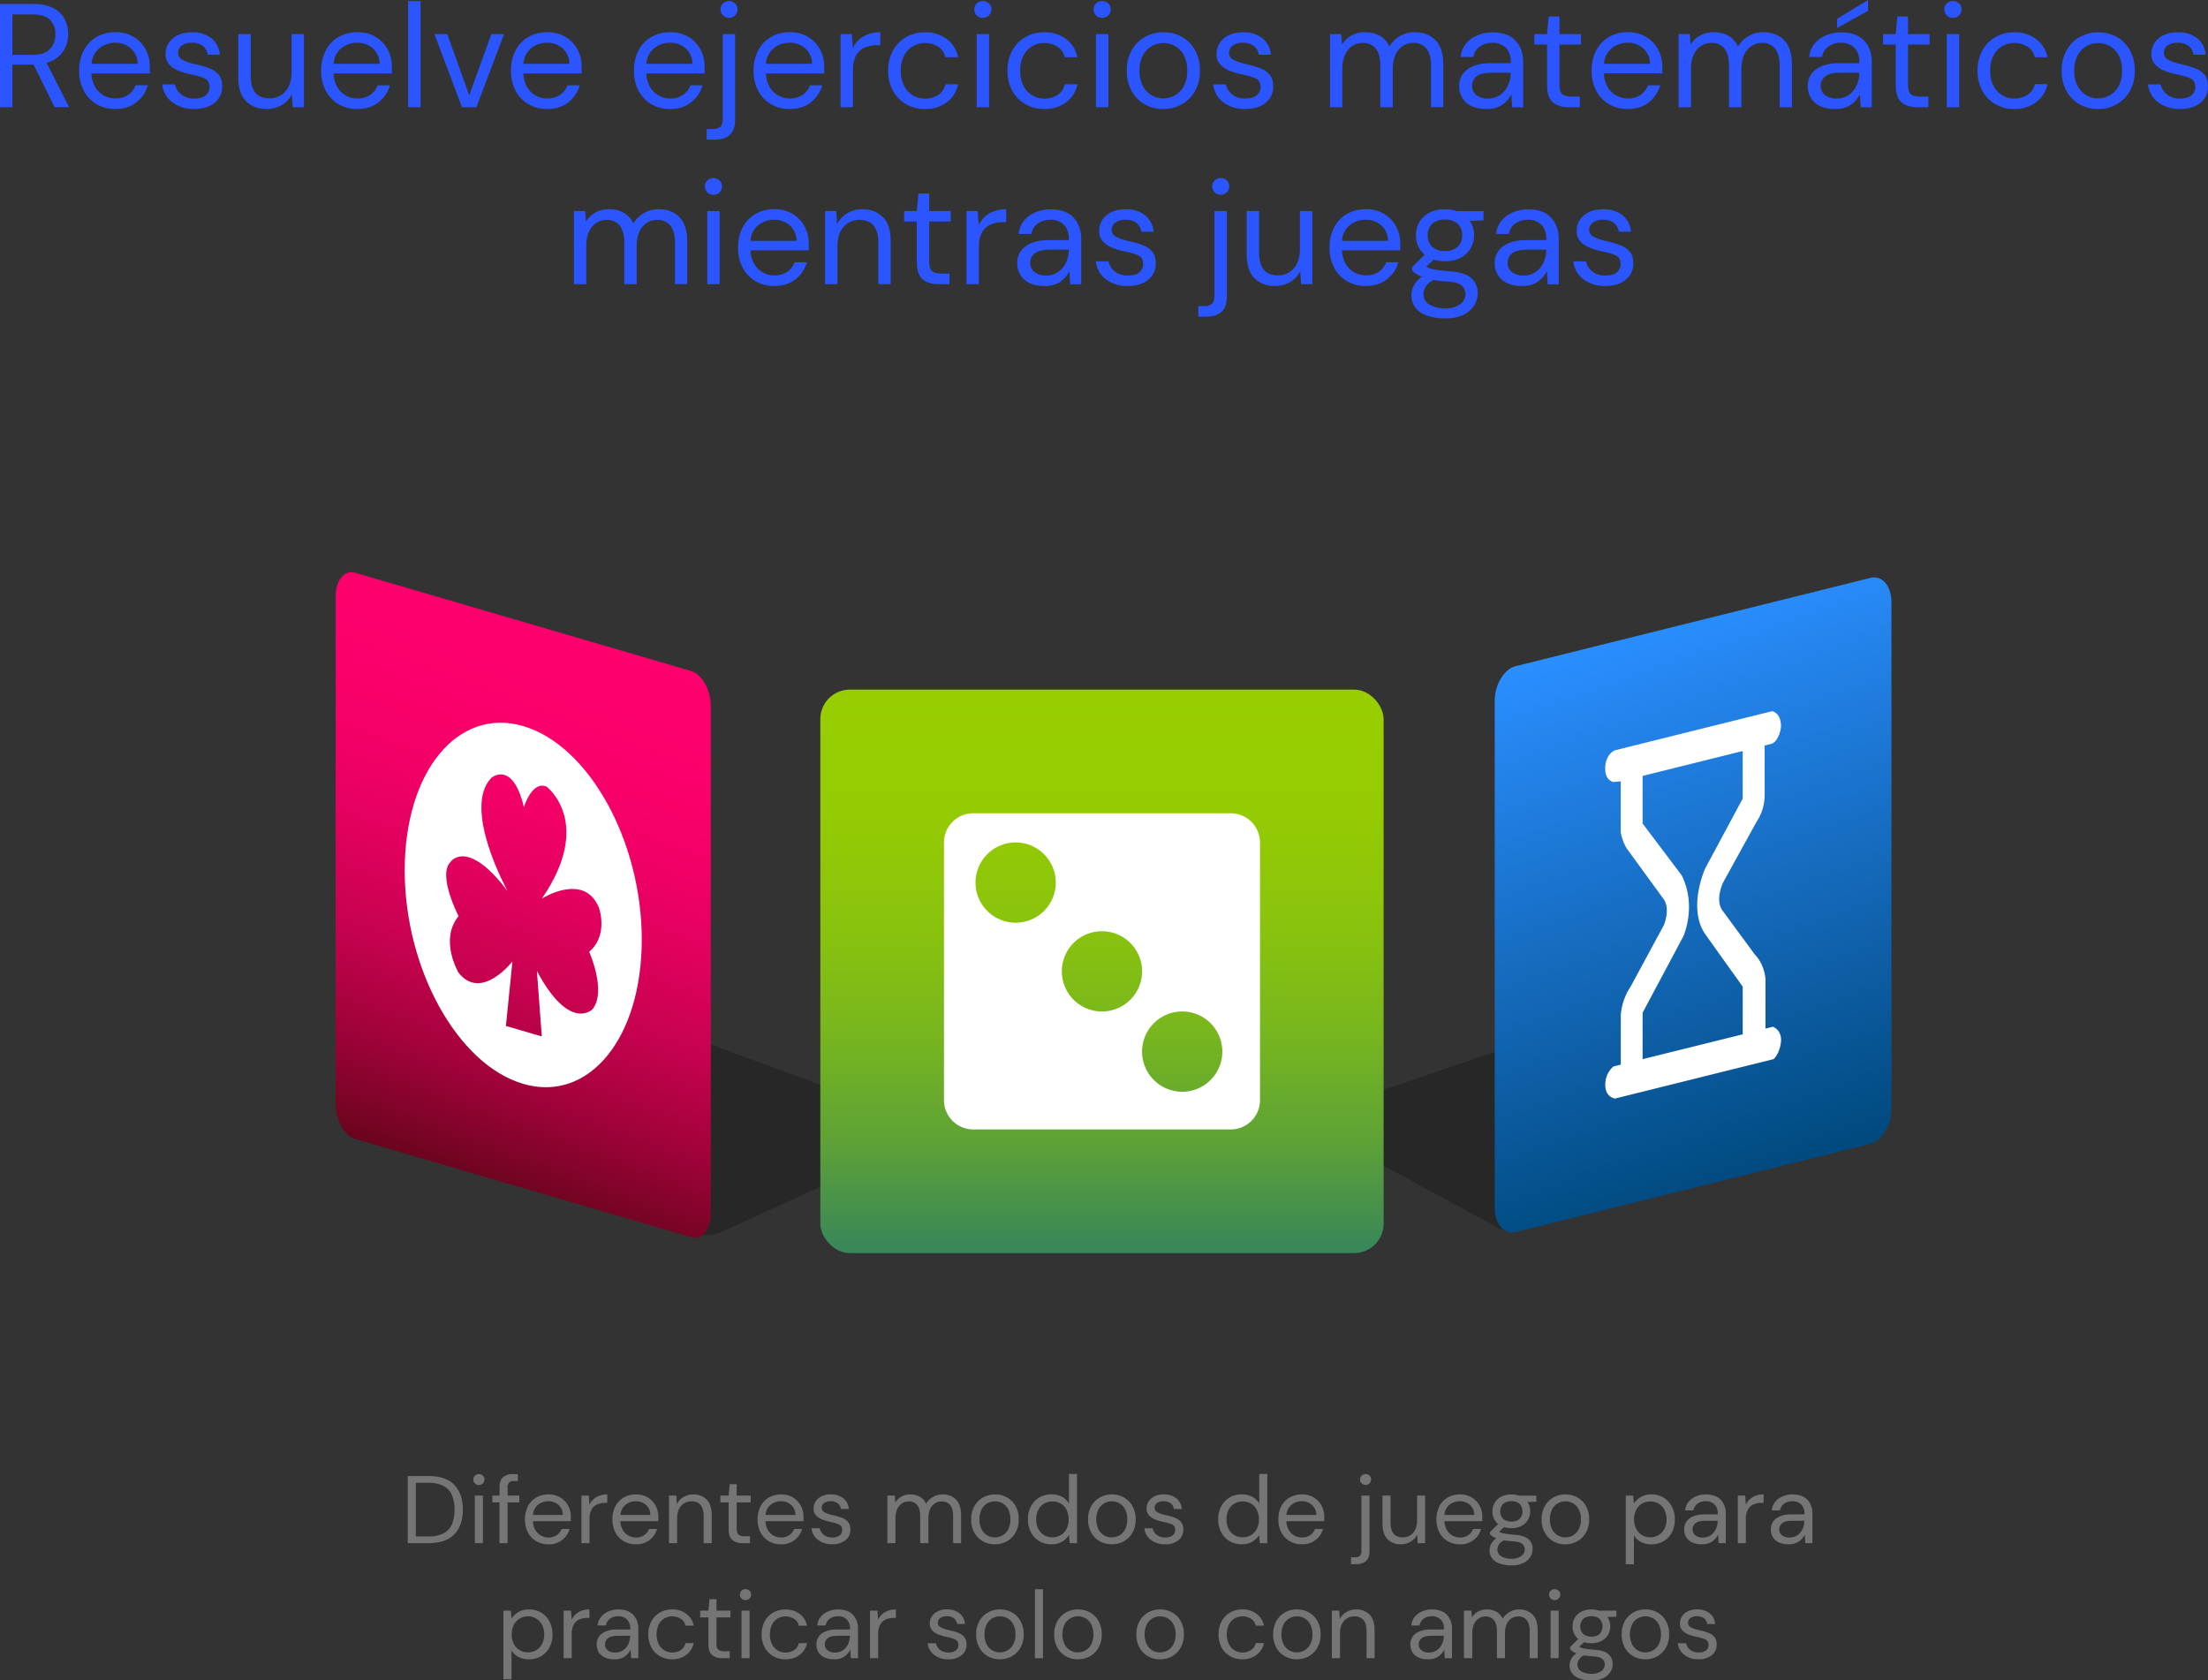 <svg id="Capa_1" data-name="Capa 1" xmlns="http://www.w3.org/2000/svg" xmlns:xlink="http://www.w3.org/1999/xlink" width="1197.82" height="911.53" viewBox="0 0 1197.82 911.53"><rect x="0" y="0" width="1197.82" height="911.53" fill="#333333" stroke="none"/><defs><style>.cls-1{fill:#2a55ff;}.cls-2{opacity:0.24;}.cls-3{fill:url(#Degradado_sin_nombre_41);}.cls-4{fill:#fff;}.cls-5{fill:url(#Degradado_sin_nombre_73);}.cls-6{fill:url(#Degradado_sin_nombre_37);}.cls-7{fill:#757575;}</style><linearGradient id="Degradado_sin_nombre_41" x1="660.75" y1="735.61" x2="660.75" y2="414.29" gradientTransform="matrix(1, 0.37, 0, 1, 0, -283.66)" gradientUnits="userSpaceOnUse"><stop offset="0" stop-color="#6a041d"/><stop offset="0.06" stop-color="#7c0427"/><stop offset="0.2" stop-color="#a4023c"/><stop offset="0.35" stop-color="#c5024e"/><stop offset="0.5" stop-color="#de015c"/><stop offset="0.65" stop-color="#f10066"/><stop offset="0.82" stop-color="#fb006c"/><stop offset="1" stop-color="#ff006e"/></linearGradient><linearGradient id="Degradado_sin_nombre_73" x1="1295.38" y1="763.67" x2="1295.38" y2="436.58" gradientTransform="matrix(1, -0.35, 0, 1, 0, 392.54)" gradientUnits="userSpaceOnUse"><stop offset="0" stop-color="#00487c"/><stop offset="1" stop-color="#2a8eff"/></linearGradient><linearGradient id="Degradado_sin_nombre_37" x1="597.81" y1="679.73" x2="597.81" y2="374.07" gradientUnits="userSpaceOnUse"><stop offset="0" stop-color="#388659"/><stop offset="0.03" stop-color="#3d8a54"/><stop offset="0.2" stop-color="#5ea236"/><stop offset="0.39" stop-color="#77b61e"/><stop offset="0.58" stop-color="#8ac30d"/><stop offset="0.78" stop-color="#94cb03"/><stop offset="1" stop-color="#98ce00"/></linearGradient></defs><title>banner2</title><path class="cls-1" d="M376.9,103.1v-56H395a23.19,23.19,0,0,1,10.72,2.16,14,14,0,0,1,6.16,5.92,17.37,17.37,0,0,1,2,8.32A16.68,16.68,0,0,1,411,73a15.31,15.31,0,0,1-8.84,6l12.24,24.08H406.5L395.14,80H383.62V103.1Zm6.72-28.4H394.5q6.48,0,9.44-3.12a11.13,11.13,0,0,0,3-8A10.63,10.63,0,0,0,404,55.7q-2.91-2.93-9.56-2.92h-10.8Z" transform="translate(-376.9 -44.94)"/><path class="cls-1" d="M439.38,104.06a19.5,19.5,0,0,1-10.08-2.6,18.48,18.48,0,0,1-6.92-7.24,22.63,22.63,0,0,1-2.52-11,23,23,0,0,1,2.48-10.92,18.06,18.06,0,0,1,6.92-7.28,20,20,0,0,1,10.28-2.6,18.57,18.57,0,0,1,10,2.6,17.55,17.55,0,0,1,6.44,6.84A19.17,19.17,0,0,1,458.18,81c0,.59,0,1.17,0,1.76s0,1.25,0,2H426.5a15.63,15.63,0,0,0,2.12,7.56,12.48,12.48,0,0,0,10.76,6,12,12,0,0,0,7-1.92,10.93,10.93,0,0,0,4.08-5.2h6.64a17.84,17.84,0,0,1-6.12,9.16Q446.43,104.07,439.38,104.06Zm0-35.92a13.4,13.4,0,0,0-8.52,2.92,11.8,11.8,0,0,0-4.28,8.52h25a11.34,11.34,0,0,0-3.68-8.4A12.32,12.32,0,0,0,439.38,68.14Z" transform="translate(-376.9 -44.94)"/><path class="cls-1" d="M482.26,104.06a19,19,0,0,1-11.84-3.6,14,14,0,0,1-5.52-9.76h6.88a9.49,9.49,0,0,0,3.32,5.4,10.81,10.81,0,0,0,7.24,2.28q4.25,0,6.24-1.8a5.59,5.59,0,0,0,2-4.28q0-3.6-2.6-4.8a34.48,34.48,0,0,0-7.32-2.16,41.63,41.63,0,0,1-6.4-1.84,14.52,14.52,0,0,1-5.36-3.4,7.93,7.93,0,0,1-2.16-5.8,10.69,10.69,0,0,1,3.88-8.52q3.88-3.31,10.52-3.32a16.3,16.3,0,0,1,10.36,3.16,12.65,12.65,0,0,1,4.68,9h-6.64a6.92,6.92,0,0,0-2.6-4.76,9.28,9.28,0,0,0-5.88-1.72,8.93,8.93,0,0,0-5.56,1.52,4.81,4.81,0,0,0-2,4,4.16,4.16,0,0,0,2.52,3.76,26.92,26.92,0,0,0,6.84,2.32,59.58,59.58,0,0,1,7,2,13.2,13.2,0,0,1,5.44,3.44q2.12,2.28,2.12,6.6a10.84,10.84,0,0,1-4,8.84Q489.3,104.06,482.26,104.06Z" transform="translate(-376.9 -44.94)"/><path class="cls-1" d="M521.54,104.06q-7,0-11.2-4.28t-4.16-13.16V63.42h6.72V85.9q0,12.41,10.16,12.4a11.15,11.15,0,0,0,8.6-3.72q3.4-3.72,3.4-10.6V63.42h6.72V103.1H535.7L535.22,96a13.8,13.8,0,0,1-5.48,5.92A15.77,15.77,0,0,1,521.54,104.06Z" transform="translate(-376.9 -44.94)"/><path class="cls-1" d="M570.66,104.06a19.45,19.45,0,0,1-10.08-2.6,18.48,18.48,0,0,1-6.92-7.24,22.63,22.63,0,0,1-2.52-11,23,23,0,0,1,2.48-10.92,18,18,0,0,1,6.92-7.28,20,20,0,0,1,10.28-2.6,18.57,18.57,0,0,1,10,2.6,17.55,17.55,0,0,1,6.44,6.84A19.29,19.29,0,0,1,589.46,81c0,.59,0,1.17,0,1.76s0,1.25,0,2h-31.6a15.63,15.63,0,0,0,2.12,7.56,12.51,12.51,0,0,0,4.72,4.52,12.65,12.65,0,0,0,6,1.52,12,12,0,0,0,7-1.92,10.93,10.93,0,0,0,4.08-5.2h6.64a18,18,0,0,1-6.12,9.16Q577.71,104.07,570.66,104.06Zm0-35.92a13.4,13.4,0,0,0-8.52,2.92,11.77,11.77,0,0,0-4.28,8.52h25a11.37,11.37,0,0,0-3.68-8.4A12.32,12.32,0,0,0,570.66,68.14Z" transform="translate(-376.9 -44.94)"/><path class="cls-1" d="M598.34,103.1V45.5h6.72v57.6Z" transform="translate(-376.9 -44.94)"/><path class="cls-1" d="M627.54,103.1l-15-39.68h7l11.92,33.2,12-33.2h6.88l-15,39.68Z" transform="translate(-376.9 -44.94)"/><path class="cls-1" d="M673.62,104.06a19.45,19.45,0,0,1-10.08-2.6,18.48,18.48,0,0,1-6.92-7.24,22.63,22.63,0,0,1-2.52-11,23,23,0,0,1,2.48-10.92,18,18,0,0,1,6.92-7.28,20,20,0,0,1,10.28-2.6,18.57,18.57,0,0,1,10,2.6,17.55,17.55,0,0,1,6.44,6.84A19.29,19.29,0,0,1,692.42,81c0,.59,0,1.17,0,1.76s0,1.25,0,2h-31.6a15.63,15.63,0,0,0,2.12,7.56,12.51,12.51,0,0,0,4.72,4.52,12.65,12.65,0,0,0,6,1.52,12,12,0,0,0,7-1.92,10.93,10.93,0,0,0,4.08-5.2h6.64a18,18,0,0,1-6.12,9.16Q680.67,104.07,673.62,104.06Zm0-35.92a13.4,13.4,0,0,0-8.52,2.92,11.77,11.77,0,0,0-4.28,8.52h25a11.37,11.37,0,0,0-3.68-8.4A12.32,12.32,0,0,0,673.62,68.14Z" transform="translate(-376.9 -44.94)"/><path class="cls-1" d="M740.34,104.06a19.45,19.45,0,0,1-10.08-2.6,18.41,18.41,0,0,1-6.92-7.24,22.63,22.63,0,0,1-2.52-11,22.91,22.91,0,0,1,2.48-10.92,18,18,0,0,1,6.92-7.28,20,20,0,0,1,10.28-2.6,18.57,18.57,0,0,1,10,2.6,17.62,17.62,0,0,1,6.44,6.84A19.29,19.29,0,0,1,759.14,81c0,.59,0,1.17,0,1.76s0,1.25,0,2h-31.6a15.52,15.52,0,0,0,2.12,7.56,12.44,12.44,0,0,0,4.72,4.52,12.62,12.62,0,0,0,6,1.52,12,12,0,0,0,7-1.92,11.05,11.05,0,0,0,4.08-5.2H758a18,18,0,0,1-6.12,9.16Q747.37,104.07,740.34,104.06Zm0-35.92a13.4,13.4,0,0,0-8.52,2.92,11.77,11.77,0,0,0-4.28,8.52h25a11.37,11.37,0,0,0-3.68-8.4A12.34,12.34,0,0,0,740.34,68.14Z" transform="translate(-376.9 -44.94)"/><path class="cls-1" d="M760.26,120.7v-5.76h3.12a6.11,6.11,0,0,0,4.28-1.24q1.32-1.24,1.32-4.2V63.42h6.72v46.24q0,5.76-2.88,8.4t-8.4,2.64Zm12.16-66.08a4.53,4.53,0,0,1-3.28-1.32A4.43,4.43,0,0,1,767.78,50a4.2,4.2,0,0,1,1.36-3.2,4.62,4.62,0,0,1,3.28-1.28,4.49,4.49,0,0,1,3.24,1.28A4.27,4.27,0,0,1,777,50a4.51,4.51,0,0,1-1.32,3.32A4.4,4.4,0,0,1,772.42,54.62Z" transform="translate(-376.9 -44.94)"/><path class="cls-1" d="M805.22,104.06a19.45,19.45,0,0,1-10.08-2.6,18.41,18.41,0,0,1-6.92-7.24,22.63,22.63,0,0,1-2.52-11,22.91,22.91,0,0,1,2.48-10.92,18,18,0,0,1,6.92-7.28,20,20,0,0,1,10.28-2.6,18.57,18.57,0,0,1,10,2.6,17.62,17.62,0,0,1,6.44,6.84A19.29,19.29,0,0,1,824,81c0,.59,0,1.17,0,1.76s0,1.25,0,2h-31.6a15.52,15.52,0,0,0,2.12,7.56,12.44,12.44,0,0,0,4.72,4.52,12.62,12.62,0,0,0,6,1.52,12,12,0,0,0,7-1.92,11.05,11.05,0,0,0,4.08-5.2h6.64a18,18,0,0,1-6.12,9.16Q812.25,104.07,805.22,104.06Zm0-35.92a13.4,13.4,0,0,0-8.52,2.92,11.77,11.77,0,0,0-4.28,8.52h25a11.37,11.37,0,0,0-3.68-8.4A12.34,12.34,0,0,0,805.22,68.14Z" transform="translate(-376.9 -44.94)"/><path class="cls-1" d="M832.89,103.1V63.42H839l.56,7.6a14.48,14.48,0,0,1,5.6-6.24,17.34,17.34,0,0,1,9.28-2.32v7h-1.84a16.59,16.59,0,0,0-6.48,1.24,9.92,9.92,0,0,0-4.72,4.2,16,16,0,0,0-1.76,8.16v20Z" transform="translate(-376.9 -44.94)"/><path class="cls-1" d="M878.65,104.06a20.15,20.15,0,0,1-10.2-2.6,18.74,18.74,0,0,1-7.12-7.28,22.16,22.16,0,0,1-2.6-10.92,22.16,22.16,0,0,1,2.6-10.92,18.74,18.74,0,0,1,7.12-7.28,20.15,20.15,0,0,1,10.2-2.6,19,19,0,0,1,11.88,3.68A16,16,0,0,1,896.65,76h-6.88a8.81,8.81,0,0,0-3.92-5.72,13,13,0,0,0-7.28-2,12.43,12.43,0,0,0-11.12,6.72,17.21,17.21,0,0,0-1.84,8.32,17.21,17.21,0,0,0,1.84,8.32,12.89,12.89,0,0,0,4.8,5.08,12.36,12.36,0,0,0,6.32,1.72,13,13,0,0,0,7.28-2,8.83,8.83,0,0,0,3.92-5.8h6.88a15.87,15.87,0,0,1-6.08,9.76A18.91,18.91,0,0,1,878.65,104.06Z" transform="translate(-376.9 -44.94)"/><path class="cls-1" d="M910.09,54.62A4.51,4.51,0,0,1,905.45,50a4.27,4.27,0,0,1,1.32-3.2,4.89,4.89,0,0,1,6.6,0,4.2,4.2,0,0,1,1.36,3.2,4.43,4.43,0,0,1-1.36,3.32A4.53,4.53,0,0,1,910.09,54.62Zm-3.36,48.48V63.42h6.72V103.1Z" transform="translate(-376.9 -44.94)"/><path class="cls-1" d="M943.37,104.06a20.15,20.15,0,0,1-10.2-2.6,18.74,18.74,0,0,1-7.12-7.28,22.16,22.16,0,0,1-2.6-10.92,22.16,22.16,0,0,1,2.6-10.92,18.74,18.74,0,0,1,7.12-7.28,20.15,20.15,0,0,1,10.2-2.6,19,19,0,0,1,11.88,3.68A16,16,0,0,1,961.37,76h-6.88a8.81,8.81,0,0,0-3.92-5.72,13,13,0,0,0-7.28-2,12.43,12.43,0,0,0-11.12,6.72,17.21,17.21,0,0,0-1.84,8.32,17.21,17.21,0,0,0,1.84,8.32,12.89,12.89,0,0,0,4.8,5.08,12.36,12.36,0,0,0,6.32,1.72,13,13,0,0,0,7.28-2,8.83,8.83,0,0,0,3.92-5.8h6.88a15.87,15.87,0,0,1-6.08,9.76A18.91,18.91,0,0,1,943.37,104.06Z" transform="translate(-376.9 -44.94)"/><path class="cls-1" d="M974.81,54.62A4.51,4.51,0,0,1,970.17,50a4.27,4.27,0,0,1,1.32-3.2,4.89,4.89,0,0,1,6.6,0,4.2,4.2,0,0,1,1.36,3.2,4.43,4.43,0,0,1-1.36,3.32A4.53,4.53,0,0,1,974.81,54.62Zm-3.36,48.48V63.42h6.72V103.1Z" transform="translate(-376.9 -44.94)"/><path class="cls-1" d="M1007.93,104.06a19.94,19.94,0,0,1-10.08-2.56,18.6,18.6,0,0,1-7.08-7.24,22.34,22.34,0,0,1-2.6-11,22,22,0,0,1,2.64-11A18.73,18.73,0,0,1,998,65a20.16,20.16,0,0,1,10.12-2.56A19.88,19.88,0,0,1,1018.17,65a18.47,18.47,0,0,1,7.08,7.24,22.23,22.23,0,0,1,2.6,11,22,22,0,0,1-2.64,11,18.66,18.66,0,0,1-7.16,7.24A20.11,20.11,0,0,1,1007.93,104.06Zm0-5.76a12.72,12.72,0,0,0,6.4-1.68,12.44,12.44,0,0,0,4.8-5,17.09,17.09,0,0,0,1.84-8.32,17.44,17.44,0,0,0-1.8-8.32,12.23,12.23,0,0,0-4.76-5,12.59,12.59,0,0,0-6.32-1.68,12.78,12.78,0,0,0-6.4,1.68,12.58,12.58,0,0,0-4.8,5,17.21,17.21,0,0,0-1.84,8.32,17.21,17.21,0,0,0,1.84,8.32,12.69,12.69,0,0,0,4.76,5A12.39,12.39,0,0,0,1007.93,98.3Z" transform="translate(-376.9 -44.94)"/><path class="cls-1" d="M1052.41,104.06a19,19,0,0,1-11.84-3.6,14.08,14.08,0,0,1-5.52-9.76h6.88a9.54,9.54,0,0,0,3.32,5.4,10.81,10.81,0,0,0,7.24,2.28q4.24,0,6.24-1.8a5.56,5.56,0,0,0,2-4.28c0-2.4-.86-4-2.6-4.8a34.48,34.48,0,0,0-7.32-2.16,42,42,0,0,1-6.4-1.84,14.52,14.52,0,0,1-5.36-3.4,7.93,7.93,0,0,1-2.16-5.8,10.72,10.72,0,0,1,3.88-8.52q3.88-3.31,10.52-3.32a16.28,16.28,0,0,1,10.36,3.16,12.58,12.58,0,0,1,4.68,9h-6.64a6.88,6.88,0,0,0-2.6-4.76,9.24,9.24,0,0,0-5.88-1.72,8.93,8.93,0,0,0-5.56,1.52,4.84,4.84,0,0,0-2,4,4.16,4.16,0,0,0,2.52,3.76,26.92,26.92,0,0,0,6.84,2.32,59,59,0,0,1,7,2,13.13,13.13,0,0,1,5.44,3.44c1.42,1.52,2.12,3.72,2.12,6.6a10.82,10.82,0,0,1-4,8.84Q1059.46,104.06,1052.41,104.06Z" transform="translate(-376.9 -44.94)"/><path class="cls-1" d="M1098.41,103.1V63.42h6.08l.48,5.76a13.46,13.46,0,0,1,5.12-5,14.76,14.76,0,0,1,7.2-1.76,16.23,16.23,0,0,1,8.12,1.92,12.59,12.59,0,0,1,5.24,5.84,15.29,15.29,0,0,1,5.72-5.68,15.61,15.61,0,0,1,7.88-2.08q7.13,0,11.36,4.28t4.24,13.16v23.2h-6.64V80.62c0-4.11-.82-7.2-2.48-9.28a8.55,8.55,0,0,0-7.12-3.12,10,10,0,0,0-8,3.72q-3.15,3.72-3.16,10.6V103.1h-6.72V80.62c0-4.11-.82-7.2-2.48-9.28a8.55,8.55,0,0,0-7.12-3.12,9.94,9.94,0,0,0-7.88,3.72q-3.15,3.72-3.16,10.6V103.1Z" transform="translate(-376.9 -44.94)"/><path class="cls-1" d="M1183.21,104.06a18,18,0,0,1-8.24-1.68,11.46,11.46,0,0,1-4.88-4.48,12,12,0,0,1-1.6-6.08,10.79,10.79,0,0,1,4.64-9.36q4.63-3.28,12.64-3.28h10.72V78.7c0-3.47-.91-6.09-2.72-7.88a9.9,9.9,0,0,0-7.28-2.68,11.6,11.6,0,0,0-6.76,2,8.6,8.6,0,0,0-3.56,5.72h-6.88a12.75,12.75,0,0,1,2.92-7.28,16.33,16.33,0,0,1,6.28-4.52,20.7,20.7,0,0,1,8-1.56q8.33,0,12.52,4.44t4.2,11.8v24.4h-6l-.4-7.12a15.71,15.71,0,0,1-4.92,5.72A14.45,14.45,0,0,1,1183.21,104.06Zm1-5.68a11,11,0,0,0,6.6-2,12.77,12.77,0,0,0,4.2-5.2,16.17,16.17,0,0,0,1.44-6.72v-.08h-10.16c-3.95,0-6.73.68-8.36,2a6.35,6.35,0,0,0-2.44,5.08,6.15,6.15,0,0,0,2.28,5A9.89,9.89,0,0,0,1184.25,98.38Z" transform="translate(-376.9 -44.94)"/><path class="cls-1" d="M1227.85,103.1q-5.44,0-8.56-2.64t-3.12-9.52V69.1h-6.88V63.42h6.88l.88-9.52h5.84v9.52h11.68V69.1h-11.68V90.94q0,3.77,1.52,5.08t5.36,1.32h4.16v5.76Z" transform="translate(-376.9 -44.94)"/><path class="cls-1" d="M1259.85,104.06a19.45,19.45,0,0,1-10.08-2.6,18.48,18.48,0,0,1-6.92-7.24,22.63,22.63,0,0,1-2.52-11,23,23,0,0,1,2.48-10.92,18,18,0,0,1,6.92-7.28,20,20,0,0,1,10.28-2.6,18.57,18.57,0,0,1,10,2.6,17.55,17.55,0,0,1,6.44,6.84,19.29,19.29,0,0,1,2.24,9.12c0,.59,0,1.17,0,1.76s0,1.25,0,2H1247a15.63,15.63,0,0,0,2.12,7.56,12.51,12.51,0,0,0,4.72,4.52,12.65,12.65,0,0,0,6,1.52,12,12,0,0,0,7-1.92,10.93,10.93,0,0,0,4.08-5.2h6.64a18,18,0,0,1-6.12,9.16Q1266.9,104.07,1259.85,104.06Zm0-35.92a13.4,13.4,0,0,0-8.52,2.92,11.77,11.77,0,0,0-4.28,8.52h25a11.37,11.37,0,0,0-3.68-8.4A12.32,12.32,0,0,0,1259.85,68.14Z" transform="translate(-376.9 -44.94)"/><path class="cls-1" d="M1287.53,103.1V63.42h6.08l.48,5.76a13.46,13.46,0,0,1,5.12-5,14.71,14.71,0,0,1,7.2-1.76,16.26,16.26,0,0,1,8.12,1.92,12.65,12.65,0,0,1,5.24,5.84,15.22,15.22,0,0,1,5.72-5.68,15.58,15.58,0,0,1,7.88-2.08q7.13,0,11.36,4.28T1349,79.9v23.2h-6.64V80.62q0-6.16-2.48-9.28a8.56,8.56,0,0,0-7.12-3.12,10,10,0,0,0-8,3.72q-3.16,3.72-3.16,10.6V103.1h-6.72V80.62q0-6.16-2.48-9.28a8.56,8.56,0,0,0-7.12-3.12,9.92,9.92,0,0,0-7.88,3.72q-3.17,3.72-3.16,10.6V103.1Z" transform="translate(-376.9 -44.94)"/><path class="cls-1" d="M1372.33,104.06a18,18,0,0,1-8.24-1.68,11.34,11.34,0,0,1-4.88-4.48,12,12,0,0,1-1.6-6.08,10.77,10.77,0,0,1,4.64-9.36q4.63-3.28,12.64-3.28h10.72V78.7c0-3.47-.91-6.09-2.72-7.88a9.92,9.92,0,0,0-7.28-2.68,11.58,11.58,0,0,0-6.76,2,8.6,8.6,0,0,0-3.56,5.72h-6.88a12.68,12.68,0,0,1,2.92-7.28,16.33,16.33,0,0,1,6.28-4.52,20.63,20.63,0,0,1,8-1.56q8.31,0,12.52,4.44t4.2,11.8v24.4h-6l-.4-7.12a15.71,15.71,0,0,1-4.92,5.72A14.45,14.45,0,0,1,1372.33,104.06Zm1-5.68a11,11,0,0,0,6.6-2,12.77,12.77,0,0,0,4.2-5.2,16.17,16.17,0,0,0,1.44-6.72v-.08h-10.16q-5.92,0-8.36,2a6.35,6.35,0,0,0-2.44,5.08,6.15,6.15,0,0,0,2.28,5A9.87,9.87,0,0,0,1373.37,98.38Zm.16-38.24v-5l16.8-10.16v5.84Z" transform="translate(-376.9 -44.94)"/><path class="cls-1" d="M1417,103.1q-5.45,0-8.56-2.64t-3.12-9.52V69.1h-6.88V63.42h6.88l.88-9.52H1412v9.52h11.68V69.1H1412V90.94c0,2.51.5,4.2,1.52,5.08s2.8,1.32,5.36,1.32h4.16v5.76Z" transform="translate(-376.9 -44.94)"/><path class="cls-1" d="M1436.33,54.62a4.51,4.51,0,0,1-4.64-4.64,4.27,4.27,0,0,1,1.32-3.2,4.58,4.58,0,0,1,3.32-1.28,4.63,4.63,0,0,1,3.28,1.28A4.23,4.23,0,0,1,1441,50a4.46,4.46,0,0,1-1.36,3.32A4.54,4.54,0,0,1,1436.33,54.62ZM1433,103.1V63.42h6.72V103.1Z" transform="translate(-376.9 -44.94)"/><path class="cls-1" d="M1469.61,104.06a20.1,20.1,0,0,1-10.2-2.6,18.6,18.6,0,0,1-7.12-7.28,22.05,22.05,0,0,1-2.6-10.92,22.05,22.05,0,0,1,2.6-10.92,18.6,18.6,0,0,1,7.12-7.28,20.1,20.1,0,0,1,10.2-2.6,19.09,19.09,0,0,1,11.88,3.68,16.08,16.08,0,0,1,6.12,9.84h-6.88a8.85,8.85,0,0,0-3.92-5.72,13,13,0,0,0-7.28-2,12.59,12.59,0,0,0-6.32,1.68,12.44,12.44,0,0,0-4.8,5,17.09,17.09,0,0,0-1.84,8.32,17.09,17.09,0,0,0,1.84,8.32,12.75,12.75,0,0,0,4.8,5.08,12.33,12.33,0,0,0,6.32,1.72,13,13,0,0,0,7.28-2,8.87,8.87,0,0,0,3.92-5.8h6.88a15.91,15.91,0,0,1-6.08,9.76A19,19,0,0,1,1469.61,104.06Z" transform="translate(-376.9 -44.94)"/><path class="cls-1" d="M1515.05,104.06A19.88,19.88,0,0,1,1505,101.5a18.47,18.47,0,0,1-7.08-7.24,22.23,22.23,0,0,1-2.6-11,22,22,0,0,1,2.64-11,18.66,18.66,0,0,1,7.16-7.24,21.2,21.2,0,0,1,20.2,0,18.6,18.6,0,0,1,7.08,7.24,22.34,22.34,0,0,1,2.6,11,22,22,0,0,1-2.64,11,18.73,18.73,0,0,1-7.16,7.24A20.16,20.16,0,0,1,1515.05,104.06Zm0-5.76a12.78,12.78,0,0,0,6.4-1.68,12.58,12.58,0,0,0,4.8-5,17.21,17.21,0,0,0,1.84-8.32,17.44,17.44,0,0,0-1.8-8.32,12.29,12.29,0,0,0-4.76-5,12.88,12.88,0,0,0-12.72,0,12.44,12.44,0,0,0-4.8,5,17.09,17.09,0,0,0-1.84,8.32,17.09,17.09,0,0,0,1.84,8.32,12.56,12.56,0,0,0,4.76,5A12.37,12.37,0,0,0,1515.05,98.3Z" transform="translate(-376.9 -44.94)"/><path class="cls-1" d="M1559.53,104.06a18.94,18.94,0,0,1-11.84-3.6,14,14,0,0,1-5.52-9.76h6.88a9.44,9.44,0,0,0,3.32,5.4,10.79,10.79,0,0,0,7.24,2.28q4.23,0,6.24-1.8a5.59,5.59,0,0,0,2-4.28q0-3.6-2.6-4.8a34.85,34.85,0,0,0-7.32-2.16,41.31,41.31,0,0,1-6.4-1.84,14.44,14.44,0,0,1-5.36-3.4,7.93,7.93,0,0,1-2.16-5.8,10.69,10.69,0,0,1,3.88-8.52q3.87-3.31,10.52-3.32a16.32,16.32,0,0,1,10.36,3.16,12.65,12.65,0,0,1,4.68,9h-6.64a7,7,0,0,0-2.6-4.76,9.28,9.28,0,0,0-5.88-1.72,8.91,8.91,0,0,0-5.56,1.52,4.81,4.81,0,0,0-2,4,4.16,4.16,0,0,0,2.52,3.76,26.92,26.92,0,0,0,6.84,2.32,60.13,60.13,0,0,1,7,2,13.26,13.26,0,0,1,5.44,3.44q2.12,2.28,2.12,6.6a10.87,10.87,0,0,1-4,8.84Q1566.57,104.06,1559.53,104.06Z" transform="translate(-376.9 -44.94)"/><path class="cls-1" d="M688.26,199.1V159.42h6.08l.48,5.76a13.46,13.46,0,0,1,5.12-5,14.71,14.71,0,0,1,7.2-1.76,16.26,16.26,0,0,1,8.12,1.92,12.65,12.65,0,0,1,5.24,5.84,15.22,15.22,0,0,1,5.72-5.68,15.58,15.58,0,0,1,7.88-2.08q7.13,0,11.36,4.28t4.24,13.16v23.2h-6.64V176.62q0-6.17-2.48-9.28a8.56,8.56,0,0,0-7.12-3.12,10,10,0,0,0-8,3.72q-3.16,3.72-3.16,10.6V199.1h-6.72V176.62q0-6.17-2.48-9.28a8.56,8.56,0,0,0-7.12-3.12,9.92,9.92,0,0,0-7.88,3.72q-3.17,3.72-3.16,10.6V199.1Z" transform="translate(-376.9 -44.94)"/><path class="cls-1" d="M763.94,150.62A4.51,4.51,0,0,1,759.3,146a4.27,4.27,0,0,1,1.32-3.2,4.89,4.89,0,0,1,6.6,0,4.2,4.2,0,0,1,1.36,3.2,4.43,4.43,0,0,1-1.36,3.32A4.54,4.54,0,0,1,763.94,150.62Zm-3.36,48.48V159.42h6.72V199.1Z" transform="translate(-376.9 -44.94)"/><path class="cls-1" d="M796.82,200.06a19.45,19.45,0,0,1-10.08-2.6,18.48,18.48,0,0,1-6.92-7.24,22.63,22.63,0,0,1-2.52-11,23,23,0,0,1,2.48-10.92,18,18,0,0,1,6.92-7.28,20,20,0,0,1,10.28-2.6,18.57,18.57,0,0,1,10,2.6,17.55,17.55,0,0,1,6.44,6.84,19.29,19.29,0,0,1,2.24,9.12c0,.59,0,1.17,0,1.76s0,1.25,0,2h-31.6a15.63,15.63,0,0,0,2.12,7.56,12.51,12.51,0,0,0,4.72,4.52,12.65,12.65,0,0,0,6,1.52,12,12,0,0,0,7-1.92,10.93,10.93,0,0,0,4.08-5.2h6.64a18,18,0,0,1-6.12,9.16Q803.87,200.07,796.82,200.06Zm0-35.92a13.4,13.4,0,0,0-8.52,2.92,11.77,11.77,0,0,0-4.28,8.52h25a11.37,11.37,0,0,0-3.68-8.4A12.32,12.32,0,0,0,796.82,164.14Z" transform="translate(-376.9 -44.94)"/><path class="cls-1" d="M824.5,199.1V159.42h6.08l.4,7.12a14.39,14.39,0,0,1,5.52-5.92,15.55,15.55,0,0,1,8.16-2.16q7,0,11.24,4.28t4.2,13.16v23.2h-6.72V176.62q0-12.41-10.24-12.4a11,11,0,0,0-8.52,3.72q-3.4,3.72-3.4,10.6V199.1Z" transform="translate(-376.9 -44.94)"/><path class="cls-1" d="M885.94,199.1q-5.45,0-8.56-2.64t-3.12-9.52V165.1h-6.88v-5.68h6.88l.88-9.52H881v9.52h11.68v5.68H881v21.84c0,2.51.5,4.2,1.52,5.08s2.8,1.32,5.36,1.32H892v5.76Z" transform="translate(-376.9 -44.94)"/><path class="cls-1" d="M901.22,199.1V159.42h6.08l.56,7.6a14.36,14.36,0,0,1,5.6-6.24,17.32,17.32,0,0,1,9.28-2.32v7H920.9a16.52,16.52,0,0,0-6.48,1.24,9.83,9.83,0,0,0-4.72,4.2c-1.18,2-1.76,4.69-1.76,8.16v20Z" transform="translate(-376.9 -44.94)"/><path class="cls-1" d="M943.46,200.06a18,18,0,0,1-8.24-1.68,11.34,11.34,0,0,1-4.88-4.48,12,12,0,0,1-1.6-6.08,10.77,10.77,0,0,1,4.64-9.36q4.64-3.28,12.64-3.28h10.72v-.48c0-3.47-.91-6.09-2.72-7.88a9.92,9.92,0,0,0-7.28-2.68,11.56,11.56,0,0,0-6.76,2,8.56,8.56,0,0,0-3.56,5.72h-6.88a12.68,12.68,0,0,1,2.92-7.28,16.33,16.33,0,0,1,6.28-4.52,20.63,20.63,0,0,1,8-1.56q8.31,0,12.52,4.44t4.2,11.8v24.4h-6l-.4-7.12a15.71,15.71,0,0,1-4.92,5.72A14.47,14.47,0,0,1,943.46,200.06Zm1-5.68a11,11,0,0,0,6.6-2,12.77,12.77,0,0,0,4.2-5.2,16.17,16.17,0,0,0,1.44-6.72v-.08H946.58q-5.93,0-8.36,2a6.35,6.35,0,0,0-2.44,5.08,6.15,6.15,0,0,0,2.28,5A9.87,9.87,0,0,0,944.5,194.38Z" transform="translate(-376.9 -44.94)"/><path class="cls-1" d="M988.73,200.06a19,19,0,0,1-11.84-3.6,14,14,0,0,1-5.51-9.76h6.87a9.54,9.54,0,0,0,3.32,5.4,10.81,10.81,0,0,0,7.24,2.28q4.25,0,6.24-1.8a5.56,5.56,0,0,0,2-4.28q0-3.6-2.59-4.8a34.79,34.79,0,0,0-7.33-2.16,42,42,0,0,1-6.4-1.84,14.4,14.4,0,0,1-5.35-3.4,7.89,7.89,0,0,1-2.17-5.8,10.72,10.72,0,0,1,3.88-8.52q3.88-3.32,10.52-3.32A16.28,16.28,0,0,1,998,161.62a12.58,12.58,0,0,1,4.68,9H996a6.91,6.91,0,0,0-2.59-4.76,9.29,9.29,0,0,0-5.89-1.72,8.93,8.93,0,0,0-5.56,1.52,4.84,4.84,0,0,0-2,4,4.16,4.16,0,0,0,2.52,3.76,27,27,0,0,0,6.85,2.32,60.13,60.13,0,0,1,7,2,13.16,13.16,0,0,1,5.43,3.44c1.42,1.52,2.12,3.72,2.12,6.6a10.82,10.82,0,0,1-4,8.84Q995.78,200.06,988.73,200.06Z" transform="translate(-376.9 -44.94)"/><path class="cls-1" d="M1027,216.7v-5.76h3.12a6.18,6.18,0,0,0,4.29-1.24c.87-.83,1.32-2.23,1.32-4.2V159.42h6.72v46.24q0,5.76-2.88,8.4c-1.92,1.76-4.73,2.64-8.41,2.64Zm12.16-66.08a4.54,4.54,0,0,1-3.28-1.32,4.45,4.45,0,0,1-1.35-3.32,4.22,4.22,0,0,1,1.35-3.2,4.63,4.63,0,0,1,3.28-1.28,4.5,4.5,0,0,1,3.25,1.28,4.31,4.31,0,0,1,1.32,3.2,4.55,4.55,0,0,1-1.32,3.32A4.41,4.41,0,0,1,1039.13,150.62Z" transform="translate(-376.9 -44.94)"/><path class="cls-1" d="M1068.57,200.06q-7,0-11.2-4.28t-4.16-13.16v-23.2h6.72V181.9q0,12.4,10.16,12.4a11.13,11.13,0,0,0,8.6-3.72q3.4-3.72,3.4-10.6V159.42h6.72V199.1h-6.08l-.48-7.12a13.74,13.74,0,0,1-5.48,5.92A15.74,15.74,0,0,1,1068.57,200.06Z" transform="translate(-376.9 -44.94)"/><path class="cls-1" d="M1117.69,200.06a19.5,19.5,0,0,1-10.08-2.6,18.48,18.48,0,0,1-6.92-7.24,22.63,22.63,0,0,1-2.52-11,23,23,0,0,1,2.48-10.92,18.06,18.06,0,0,1,6.92-7.28,20,20,0,0,1,10.28-2.6,18.57,18.57,0,0,1,10,2.6,17.55,17.55,0,0,1,6.44,6.84,19.17,19.17,0,0,1,2.24,9.12c0,.59,0,1.17,0,1.76s0,1.25,0,2h-31.6a15.63,15.63,0,0,0,2.12,7.56,12.48,12.48,0,0,0,10.76,6,12,12,0,0,0,7-1.92,10.93,10.93,0,0,0,4.08-5.2h6.64a17.84,17.84,0,0,1-6.12,9.16Q1124.74,200.07,1117.69,200.06Zm0-35.92a13.4,13.4,0,0,0-8.52,2.92,11.8,11.8,0,0,0-4.28,8.52h25a11.34,11.34,0,0,0-3.68-8.4A12.32,12.32,0,0,0,1117.69,164.14Z" transform="translate(-376.9 -44.94)"/><path class="cls-1" d="M1160.81,186.62a20.38,20.38,0,0,1-6.16-.88l-4,3.76a7.92,7.92,0,0,0,2.2,1.08,23.76,23.76,0,0,0,3.8.8c1.65.24,4,.49,7,.76q8,.56,11.44,3.68a10.51,10.51,0,0,1,3.44,8.16,12.47,12.47,0,0,1-1.88,6.56,14,14,0,0,1-5.76,5.12,21.76,21.76,0,0,1-10,2,29.89,29.89,0,0,1-9.52-1.4,13.91,13.91,0,0,1-6.48-4.24,10.92,10.92,0,0,1-2.32-7.16,11.58,11.58,0,0,1,1.2-4.84,13,13,0,0,1,4.48-4.92,16.71,16.71,0,0,1-3-1.56,15.94,15.94,0,0,1-2.28-1.88v-1.84l6.8-6.72a13.19,13.19,0,0,1-4.72-10.56,14.09,14.09,0,0,1,1.84-7.12,13.22,13.22,0,0,1,5.36-5.08,18,18,0,0,1,8.56-1.88,19.18,19.18,0,0,1,6.24,1h14.64v5l-7.44.32a13.31,13.31,0,0,1,2.32,7.76,13.83,13.83,0,0,1-1.88,7.12,13.48,13.48,0,0,1-5.36,5.08A17.76,17.76,0,0,1,1160.81,186.62Zm-11.68,17.6a6.46,6.46,0,0,0,3.36,6,16.52,16.52,0,0,0,8.4,2,13.33,13.33,0,0,0,8-2.16,6.76,6.76,0,0,0,3-5.76,5.78,5.78,0,0,0-2.08-4.44c-1.39-1.25-3.94-2-7.68-2.2q-4.39-.32-7.6-.8a9.85,9.85,0,0,0-4.32,3.8A8.22,8.22,0,0,0,1149.13,204.22Zm11.68-23.12a9.89,9.89,0,0,0,6.76-2.2,8,8,0,0,0,2.52-6.36,7.89,7.89,0,0,0-2.52-6.28,9.89,9.89,0,0,0-6.76-2.2,10,10,0,0,0-6.84,2.2,7.89,7.89,0,0,0-2.52,6.28,8,8,0,0,0,2.52,6.36A10,10,0,0,0,1160.81,181.1Z" transform="translate(-376.9 -44.94)"/><path class="cls-1" d="M1202.49,200.06a18,18,0,0,1-8.24-1.68,11.4,11.4,0,0,1-4.88-4.48,12,12,0,0,1-1.6-6.08,10.79,10.79,0,0,1,4.64-9.36q4.63-3.28,12.64-3.28h10.72v-.48c0-3.47-.91-6.09-2.72-7.88a9.9,9.9,0,0,0-7.28-2.68,11.58,11.58,0,0,0-6.76,2,8.6,8.6,0,0,0-3.56,5.72h-6.88a12.75,12.75,0,0,1,2.92-7.28,16.33,16.33,0,0,1,6.28-4.52,20.67,20.67,0,0,1,8-1.56q8.32,0,12.52,4.44t4.2,11.8v24.4h-6l-.4-7.12a15.71,15.71,0,0,1-4.92,5.72A14.45,14.45,0,0,1,1202.49,200.06Zm1-5.68a11,11,0,0,0,6.6-2,12.77,12.77,0,0,0,4.2-5.2,16.17,16.17,0,0,0,1.44-6.72v-.08h-10.16c-3.95,0-6.73.68-8.36,2a6.35,6.35,0,0,0-2.44,5.08,6.15,6.15,0,0,0,2.28,5A9.89,9.89,0,0,0,1203.53,194.38Z" transform="translate(-376.9 -44.94)"/><path class="cls-1" d="M1247.77,200.06a19,19,0,0,1-11.84-3.6,14,14,0,0,1-5.52-9.76h6.88a9.49,9.49,0,0,0,3.32,5.4,10.81,10.81,0,0,0,7.24,2.28q4.25,0,6.24-1.8a5.59,5.59,0,0,0,2-4.28q0-3.6-2.6-4.8a34.48,34.48,0,0,0-7.32-2.16,41.63,41.63,0,0,1-6.4-1.84,14.52,14.52,0,0,1-5.36-3.4,7.93,7.93,0,0,1-2.16-5.8,10.69,10.69,0,0,1,3.88-8.52q3.88-3.32,10.52-3.32a16.3,16.3,0,0,1,10.36,3.16,12.65,12.65,0,0,1,4.68,9h-6.64a6.92,6.92,0,0,0-2.6-4.76,9.28,9.28,0,0,0-5.88-1.72,8.93,8.93,0,0,0-5.56,1.52,4.81,4.81,0,0,0-2,4,4.16,4.16,0,0,0,2.52,3.76,26.92,26.92,0,0,0,6.84,2.32,59.58,59.58,0,0,1,7,2,13.2,13.2,0,0,1,5.44,3.44q2.12,2.28,2.12,6.6a10.84,10.84,0,0,1-4,8.84Q1254.81,200.06,1247.77,200.06Z" transform="translate(-376.9 -44.94)"/><path class="cls-2" d="M756.33,714.38l-161.7-46.2a16,16,0,0,1-3.79-29.13l87.61-52.15a16,16,0,0,1,13.7-1.27l160.35,59c13.42,4.93,14.13,23.64,1.13,29.57l-86.26,39.4A16,16,0,0,1,756.33,714.38Z" transform="translate(-376.9 -44.94)"/><path class="cls-2" d="M1115.5,640.2l186.81-63.89a16,16,0,0,1,16.76,4.1l56.52,59.28a16,16,0,0,1-7.29,26.46l-166.51,46.33a16,16,0,0,1-11.93-1.36L1113,669.4A16,16,0,0,1,1115.5,640.2Z" transform="translate(-376.9 -44.94)"/><path class="cls-3" d="M751.9,716.05,569.6,662.74c-5.85-1.71-10.6-10.27-10.6-19.1V368.53c0-8.84,4.75-14.61,10.6-12.9l182.3,53.31c5.85,1.71,10.6,10.26,10.6,19.1V703.15C762.5,712,757.75,717.76,751.9,716.05Z" transform="translate(-376.9 -44.94)"/><path class="cls-4" d="M660.75,438.8c-35.51-10.38-64.3,24.64-64.3,78.23s28.79,105.46,64.3,115.84,64.3-24.64,64.3-78.23S696.26,449.19,660.75,438.8Zm37.51,153.67s-12.39,12.4-30.09-20.83l2.65,35.51-19.47-5.69,3.54-35s-16.82,21.79-29.21,6.15c0,0-10.62-17.8,0-30.73,0,0-11.51-22.06-4.42-29.34,0,0,8.85-13.44,31,15.74,0,0-24.78-44.65-8.85-61.36,0,0,11.51-10,17.71,15.86,0,0,4.42-14.74,12.39-11.07,0,0,25.67,19.53-2.66,60.67,0,0,23-14.64,31,5,0,0,5.31,14.91-5.31,23.83C696.49,561.23,706.23,582.77,698.26,592.47Z" transform="translate(-376.9 -44.94)"/><path class="cls-5" d="M1391.66,665.39l-192.55,47.9c-6.26,1.56-11.34-4.34-11.34-13.18v-275c0-8.84,5.08-17.26,11.34-18.82l192.55-47.9c6.26-1.56,11.34,4.34,11.34,13.18v275C1403,655.4,1397.92,663.83,1391.66,665.39Z" transform="translate(-376.9 -44.94)"/><path class="cls-4" d="M1338.65,601.9l-4,1V575.81c-.88-8.6-5.74-13.06-5.74-13.06l-17.22-23.42c-4.85-5.72,0-15.74,0-15.74l18.1-32.84a26.17,26.17,0,0,0,4.42-14.95V449.35l4-1c4.42-2.35,4.86-9.39,4.86-9.39,0-7.56-4.86-8.24-4.86-8.24l-85.2,21.2c-5.74,2.69-5.3,10.13-5.3,10.13,0,6.3,4.42,7.09,4.42,7.09l4-.36V496.5c1.32,6.59,4,9.71,4,9.71l19.43,26.65c3.53,5.42,0,13.86,0,13.86l-18.1,33.47a32.36,32.36,0,0,0-5.3,15.17v27.07l-4,1a13,13,0,0,0-4.42,9.92c0,6.92,5.3,7.49,5.3,7.49l86.08-21.41c4-4.14,4-10.44,4-10.44C1343.07,603.32,1338.65,601.9,1338.65,601.9ZM1322.32,606,1268,619.47V594.28l22.07-41.38s7.51-16.35-.88-33.16L1268,491.64V465.83l54.3-13.51v25.81L1302,515.93s-10.15,22.05.44,36.41l19.87,27.8Z" transform="translate(-376.9 -44.94)"/><rect class="cls-6" x="445.02" y="374.07" width="305.58" height="305.67" rx="16"/><path class="cls-4" d="M1044.61,486.09H904.81A15.87,15.87,0,0,0,889,501.92V641.76a15.88,15.88,0,0,0,15.82,15.83h139.8a15.88,15.88,0,0,0,15.82-15.83V501.92A15.87,15.87,0,0,0,1044.61,486.09ZM927.89,545.45a21.77,21.77,0,1,1,21.76-21.76A21.76,21.76,0,0,1,927.89,545.45Zm46.82,48.16a21.77,21.77,0,1,1,21.76-21.77A21.77,21.77,0,0,1,974.71,593.61Zm43.52,43.53A21.77,21.77,0,1,1,1040,615.37,21.77,21.77,0,0,1,1018.23,637.14Z" transform="translate(-376.9 -44.94)"/><path class="cls-7" d="M598.11,882V845.6h11.18q9.62,0,14.17,4.89T628,863.9q0,8.39-4.55,13.24T609.29,882Zm4.37-3.64h6.71a17.51,17.51,0,0,0,8.45-1.74,10,10,0,0,0,4.49-5,20.08,20.08,0,0,0,1.36-7.73,20.58,20.58,0,0,0-1.36-7.85,10.07,10.07,0,0,0-4.49-5,17.26,17.26,0,0,0-8.45-1.77h-6.71Z" transform="translate(-376.9 -44.94)"/><path class="cls-7" d="M636.69,850.49a2.92,2.92,0,0,1-2.15-.86,2.89,2.89,0,0,1-.86-2.16,2.76,2.76,0,0,1,.86-2.08,3,3,0,0,1,2.15-.83,3,3,0,0,1,2.14.83,2.78,2.78,0,0,1,.88,2.08,2.91,2.91,0,0,1-.88,2.16A3,3,0,0,1,636.69,850.49ZM634.51,882V856.21h4.37V882Z" transform="translate(-376.9 -44.94)"/><path class="cls-7" d="M647.87,882V859.9H644v-3.69h3.9v-4.47q0-3.75,1.88-5.46a7.76,7.76,0,0,1,5.46-1.72h2.6v3.74h-1.93a4,4,0,0,0-2.81.81,3.73,3.73,0,0,0-.83,2.73v4.37h6.35v3.69h-6.35V882Z" transform="translate(-376.9 -44.94)"/><path class="cls-7" d="M674.34,882.62a12.61,12.61,0,0,1-6.55-1.69,11.91,11.91,0,0,1-4.5-4.7,16.32,16.32,0,0,1,0-14.22,11.73,11.73,0,0,1,4.49-4.74,13.06,13.06,0,0,1,6.69-1.69,12.11,12.11,0,0,1,6.47,1.69,11.54,11.54,0,0,1,4.19,4.45,12.5,12.5,0,0,1,1.45,5.93c0,.38,0,.76,0,1.14s0,.82,0,1.3H666a10,10,0,0,0,1.38,4.92,8,8,0,0,0,3.07,2.93,8.15,8.15,0,0,0,3.92,1,7.8,7.8,0,0,0,4.53-1.25,7.14,7.14,0,0,0,2.65-3.38h4.31a11.29,11.29,0,0,1-11.49,8.32Zm0-23.34a8.77,8.77,0,0,0-5.54,1.89,7.67,7.67,0,0,0-2.78,5.54h16.23a7.42,7.42,0,0,0-2.4-5.46A8,8,0,0,0,674.34,859.28Z" transform="translate(-376.9 -44.94)"/><path class="cls-7" d="M692.33,882V856.21h4l.36,4.94a9.39,9.39,0,0,1,3.64-4.06,11.33,11.33,0,0,1,6-1.51v4.58h-1.19a10.8,10.8,0,0,0-4.22.81,6.31,6.31,0,0,0-3.06,2.73,10.3,10.3,0,0,0-1.15,5.3v13Z" transform="translate(-376.9 -44.94)"/><path class="cls-7" d="M721.82,882.62a12.62,12.62,0,0,1-6.56-1.69,12,12,0,0,1-4.49-4.7,14.64,14.64,0,0,1-1.64-7.13,15,15,0,0,1,1.61-7.09,11.68,11.68,0,0,1,4.5-4.74,13,13,0,0,1,6.68-1.69,12.15,12.15,0,0,1,6.48,1.69,11.52,11.52,0,0,1,4.18,4.45,12.51,12.51,0,0,1,1.46,5.93q0,.57,0,1.14c0,.38,0,.82,0,1.3H713.44a10.26,10.26,0,0,0,1.38,4.92,8.11,8.11,0,0,0,3.07,2.93,8.19,8.19,0,0,0,3.93,1,7.74,7.74,0,0,0,4.52-1.25A7.08,7.08,0,0,0,729,874.3h4.32a11.31,11.31,0,0,1-11.49,8.32Zm0-23.34a8.75,8.75,0,0,0-5.54,1.89,7.67,7.67,0,0,0-2.78,5.54h16.22a7.37,7.37,0,0,0-2.39-5.46A8,8,0,0,0,721.82,859.28Z" transform="translate(-376.9 -44.94)"/><path class="cls-7" d="M739.81,882V856.21h4l.26,4.63a9.32,9.32,0,0,1,3.59-3.85,10.08,10.08,0,0,1,5.3-1.41,9.77,9.77,0,0,1,7.31,2.79q2.73,2.77,2.73,8.55V882h-4.37V867.39q0-8.07-6.66-8.06a7.14,7.14,0,0,0-5.53,2.42c-1.48,1.61-2.21,3.91-2.21,6.89V882Z" transform="translate(-376.9 -44.94)"/><path class="cls-7" d="M779.74,882a8.31,8.31,0,0,1-5.56-1.72q-2-1.71-2-6.18V859.9h-4.47v-3.69h4.47l.57-6.19h3.8v6.19h7.59v3.69h-7.59v14.2q0,2.45,1,3.3a5.39,5.39,0,0,0,3.48.86h2.71V882Z" transform="translate(-376.9 -44.94)"/><path class="cls-7" d="M800.54,882.62a12.61,12.61,0,0,1-6.55-1.69,12,12,0,0,1-4.5-4.7,16.41,16.41,0,0,1,0-14.22,11.68,11.68,0,0,1,4.5-4.74,13,13,0,0,1,6.68-1.69,12.11,12.11,0,0,1,6.47,1.69,11.47,11.47,0,0,1,4.19,4.45,12.5,12.5,0,0,1,1.45,5.93c0,.38,0,.76,0,1.14s0,.82,0,1.3H792.17a10.15,10.15,0,0,0,1.38,4.92,8,8,0,0,0,3.07,2.93,8.18,8.18,0,0,0,3.92,1,7.77,7.77,0,0,0,4.53-1.25,7.14,7.14,0,0,0,2.65-3.38H812a11.32,11.32,0,0,1-11.5,8.32Zm0-23.34a8.72,8.72,0,0,0-5.53,1.89,7.68,7.68,0,0,0-2.79,5.54h16.23a7.41,7.41,0,0,0-2.39-5.46A8,8,0,0,0,800.54,859.28Z" transform="translate(-376.9 -44.94)"/><path class="cls-7" d="M828.41,882.62a12.3,12.3,0,0,1-7.69-2.34,9.11,9.11,0,0,1-3.59-6.34h4.47a6.21,6.21,0,0,0,2.16,3.51,7,7,0,0,0,4.71,1.48,5.92,5.92,0,0,0,4-1.17,3.62,3.62,0,0,0,1.3-2.78,3.08,3.08,0,0,0-1.69-3.12,22.06,22.06,0,0,0-4.75-1.4,27.25,27.25,0,0,1-4.17-1.2,9.57,9.57,0,0,1-3.48-2.21,5.13,5.13,0,0,1-1.4-3.77,7,7,0,0,1,2.52-5.54,10.16,10.16,0,0,1,6.84-2.16,10.61,10.61,0,0,1,6.73,2.06,8.17,8.17,0,0,1,3,5.85h-4.31a4.55,4.55,0,0,0-1.69-3.1,6.1,6.1,0,0,0-3.83-1.11,5.83,5.83,0,0,0-3.61,1,3.13,3.13,0,0,0-1.27,2.6,2.71,2.71,0,0,0,1.63,2.45,17.89,17.89,0,0,0,4.45,1.51,38.28,38.28,0,0,1,4.55,1.27,8.57,8.57,0,0,1,3.54,2.24,6.09,6.09,0,0,1,1.37,4.29,7,7,0,0,1-2.62,5.74A10.9,10.9,0,0,1,828.41,882.62Z" transform="translate(-376.9 -44.94)"/><path class="cls-7" d="M858.31,882V856.21h4l.31,3.74a8.72,8.72,0,0,1,3.33-3.22,9.54,9.54,0,0,1,4.68-1.15,10.56,10.56,0,0,1,5.27,1.25,8.19,8.19,0,0,1,3.41,3.8,9.84,9.84,0,0,1,3.72-3.69,10.16,10.16,0,0,1,5.12-1.36,9.88,9.88,0,0,1,7.38,2.79q2.76,2.77,2.76,8.55V882h-4.32V867.39c0-2.67-.53-4.68-1.61-6a5.54,5.54,0,0,0-4.63-2,6.47,6.47,0,0,0-5.17,2.42q-2.06,2.41-2,6.89V882H876.1V867.39q0-4-1.61-6a5.56,5.56,0,0,0-4.63-2,6.42,6.42,0,0,0-5.12,2.42q-2.06,2.41-2.06,6.89V882Z" transform="translate(-376.9 -44.94)"/><path class="cls-7" d="M916.61,882.62a13,13,0,0,1-6.56-1.66,12,12,0,0,1-4.6-4.71,14.54,14.54,0,0,1-1.69-7.15,14.28,14.28,0,0,1,1.72-7.15,12.14,12.14,0,0,1,4.65-4.7,13.11,13.11,0,0,1,6.58-1.67,13,13,0,0,1,6.55,1.67,12,12,0,0,1,4.6,4.7,14.48,14.48,0,0,1,1.69,7.15,14.33,14.33,0,0,1-1.71,7.15,12.19,12.19,0,0,1-4.66,4.71A13.07,13.07,0,0,1,916.61,882.62Zm0-3.74a8.29,8.29,0,0,0,4.16-1.09,8.18,8.18,0,0,0,3.12-3.28,13,13,0,0,0,0-10.81,8,8,0,0,0-3.09-3.28,8.16,8.16,0,0,0-4.11-1.09,8.07,8.07,0,0,0-7.28,4.37,12.77,12.77,0,0,0,0,10.81,8.25,8.25,0,0,0,3.09,3.28A8.06,8.06,0,0,0,916.61,878.88Z" transform="translate(-376.9 -44.94)"/><path class="cls-7" d="M947.34,882.62a12.73,12.73,0,0,1-6.74-1.76,12.07,12.07,0,0,1-4.47-4.84,14.94,14.94,0,0,1-1.58-7,14.53,14.53,0,0,1,1.61-6.94,12,12,0,0,1,4.47-4.78,12.77,12.77,0,0,1,6.76-1.75,11.89,11.89,0,0,1,5.62,1.3,9.42,9.42,0,0,1,3.79,3.64v-16h4.37V882h-3.95l-.42-4.26a12.22,12.22,0,0,1-3.59,3.38A10.68,10.68,0,0,1,947.34,882.62Zm.47-3.79a8.71,8.71,0,0,0,4.6-1.22,8.44,8.44,0,0,0,3.12-3.41,12.15,12.15,0,0,0,0-10.19,8.44,8.44,0,0,0-3.12-3.41,8.71,8.71,0,0,0-4.6-1.22,8.58,8.58,0,0,0-4.55,1.22,8.3,8.3,0,0,0-3.12,3.41,12.15,12.15,0,0,0,0,10.19,8.3,8.3,0,0,0,3.12,3.41A8.58,8.58,0,0,0,947.81,878.83Z" transform="translate(-376.9 -44.94)"/><path class="cls-7" d="M980,882.62a13,13,0,0,1-6.55-1.66,12,12,0,0,1-4.6-4.71,14.43,14.43,0,0,1-1.69-7.15,14.28,14.28,0,0,1,1.72-7.15,12.14,12.14,0,0,1,4.65-4.7,13.11,13.11,0,0,1,6.58-1.67,13,13,0,0,1,6.55,1.67,12,12,0,0,1,4.6,4.7A14.48,14.48,0,0,1,993,869.1a14.33,14.33,0,0,1-1.71,7.15,12.19,12.19,0,0,1-4.66,4.71A13.1,13.1,0,0,1,980,882.62Zm0-3.74a8.3,8.3,0,0,0,4.17-1.09,8.18,8.18,0,0,0,3.12-3.28,13,13,0,0,0,0-10.81,8,8,0,0,0-3.09-3.28,8.18,8.18,0,0,0-11.39,3.28,12.77,12.77,0,0,0,0,10.81,8.25,8.25,0,0,0,3.09,3.28A8,8,0,0,0,980,878.88Z" transform="translate(-376.9 -44.94)"/><path class="cls-7" d="M1009,882.62a12.33,12.33,0,0,1-7.7-2.34,9.11,9.11,0,0,1-3.59-6.34h4.47a6.21,6.21,0,0,0,2.16,3.51,7,7,0,0,0,4.71,1.48,6,6,0,0,0,4.06-1.17,3.65,3.65,0,0,0,1.3-2.78,3.1,3.1,0,0,0-1.69-3.12,22.35,22.35,0,0,0-4.76-1.4,26.82,26.82,0,0,1-4.16-1.2,9.52,9.52,0,0,1-3.49-2.21,5.17,5.17,0,0,1-1.4-3.77,7,7,0,0,1,2.52-5.54,10.16,10.16,0,0,1,6.84-2.16,10.59,10.59,0,0,1,6.73,2.06,8.22,8.22,0,0,1,3,5.85h-4.32a4.52,4.52,0,0,0-1.69-3.1,6.09,6.09,0,0,0-3.82-1.11,5.86,5.86,0,0,0-3.62,1,3.13,3.13,0,0,0-1.27,2.6,2.72,2.72,0,0,0,1.64,2.45,17.66,17.66,0,0,0,4.44,1.51,37.76,37.76,0,0,1,4.55,1.27,8.57,8.57,0,0,1,3.54,2.24,6,6,0,0,1,1.38,4.29,7,7,0,0,1-2.63,5.74A10.85,10.85,0,0,1,1009,882.62Z" transform="translate(-376.9 -44.94)"/><path class="cls-7" d="M1050.56,882.62a12.73,12.73,0,0,1-6.74-1.76,12.07,12.07,0,0,1-4.47-4.84,14.94,14.94,0,0,1-1.58-7,14.53,14.53,0,0,1,1.61-6.94,12,12,0,0,1,4.47-4.78,12.77,12.77,0,0,1,6.76-1.75,11.82,11.82,0,0,1,5.61,1.3,9.39,9.39,0,0,1,3.8,3.64v-16h4.37V882h-4l-.42-4.26a12.22,12.22,0,0,1-3.59,3.38A10.68,10.68,0,0,1,1050.56,882.62Zm.47-3.79a8.71,8.71,0,0,0,4.6-1.22,8.44,8.44,0,0,0,3.12-3.41,12.15,12.15,0,0,0,0-10.19,8.44,8.44,0,0,0-3.12-3.41,9.21,9.21,0,0,0-9.16,0,8.35,8.35,0,0,0-3.11,3.41,12.15,12.15,0,0,0,0,10.19,8.35,8.35,0,0,0,3.11,3.41A8.64,8.64,0,0,0,1051,878.83Z" transform="translate(-376.9 -44.94)"/><path class="cls-7" d="M1083.11,882.62a12.58,12.58,0,0,1-6.55-1.69,11.91,11.91,0,0,1-4.5-4.7,14.75,14.75,0,0,1-1.64-7.13A15,15,0,0,1,1072,862a11.82,11.82,0,0,1,4.5-4.74,13.05,13.05,0,0,1,6.68-1.69,12.12,12.12,0,0,1,6.48,1.69,11.44,11.44,0,0,1,4.18,4.45,12.51,12.51,0,0,1,1.46,5.93q0,.57,0,1.14c0,.38,0,.82,0,1.3h-20.54a10,10,0,0,0,1.38,4.92,8,8,0,0,0,3.06,2.93,8.19,8.19,0,0,0,3.93,1,7.74,7.74,0,0,0,4.52-1.25,7.1,7.1,0,0,0,2.66-3.38h4.31a11.31,11.31,0,0,1-11.49,8.32Zm0-23.34a8.75,8.75,0,0,0-5.54,1.89,7.67,7.67,0,0,0-2.78,5.54H1091a7.37,7.37,0,0,0-2.39-5.46A8,8,0,0,0,1083.11,859.28Z" transform="translate(-376.9 -44.94)"/><path class="cls-7" d="M1109.84,893.44V889.7h2a4,4,0,0,0,2.79-.81,3.64,3.64,0,0,0,.85-2.73V856.21h4.37v30q0,3.75-1.87,5.46a7.79,7.79,0,0,1-5.46,1.72Zm7.9-43a3,3,0,0,1-2.13-.86,2.88,2.88,0,0,1-.89-2.16,2.75,2.75,0,0,1,.89-2.08,3,3,0,0,1,2.13-.83,3,3,0,0,1,2.11.83,2.79,2.79,0,0,1,.85,2.08,2.92,2.92,0,0,1-3,3Z" transform="translate(-376.9 -44.94)"/><path class="cls-7" d="M1136.88,882.62a9.64,9.64,0,0,1-7.28-2.78q-2.71-2.77-2.71-8.55V856.21h4.37v14.61q0,8.05,6.6,8.06a7.24,7.24,0,0,0,5.59-2.42c1.48-1.61,2.21-3.91,2.21-6.89V856.21H1150V882h-4l-.31-4.63a9.06,9.06,0,0,1-3.56,3.85A10.23,10.23,0,0,1,1136.88,882.62Z" transform="translate(-376.9 -44.94)"/><path class="cls-7" d="M1168.8,882.62a12.61,12.61,0,0,1-6.55-1.69,11.91,11.91,0,0,1-4.5-4.7,16.41,16.41,0,0,1,0-14.22,11.73,11.73,0,0,1,4.49-4.74,13.09,13.09,0,0,1,6.69-1.69,12.11,12.11,0,0,1,6.47,1.69,11.47,11.47,0,0,1,4.19,4.45,12.5,12.5,0,0,1,1.45,5.93c0,.38,0,.76,0,1.14s0,.82,0,1.3h-20.54a10.15,10.15,0,0,0,1.38,4.92,8,8,0,0,0,3.07,2.93,8.18,8.18,0,0,0,3.92,1,7.77,7.77,0,0,0,4.53-1.25,7.14,7.14,0,0,0,2.65-3.38h4.31a11.29,11.29,0,0,1-11.49,8.32Zm0-23.34a8.77,8.77,0,0,0-5.54,1.89,7.67,7.67,0,0,0-2.78,5.54h16.23a7.42,7.42,0,0,0-2.4-5.46A8,8,0,0,0,1168.8,859.28Z" transform="translate(-376.9 -44.94)"/><path class="cls-7" d="M1196.83,873.89a13.33,13.33,0,0,1-4-.57l-2.6,2.44a5,5,0,0,0,1.43.7,14.44,14.44,0,0,0,2.47.52c1.07.16,2.58.32,4.52.5q5.2.36,7.44,2.39a6.82,6.82,0,0,1,2.23,5.3,8.22,8.22,0,0,1-1.22,4.27,9,9,0,0,1-3.74,3.32,14.1,14.1,0,0,1-6.48,1.3,19.33,19.33,0,0,1-6.19-.91,9,9,0,0,1-4.21-2.75,7.15,7.15,0,0,1-1.51-4.66,7.51,7.51,0,0,1,.78-3.14,8.38,8.38,0,0,1,2.92-3.2,10.37,10.37,0,0,1-2-1,9.84,9.84,0,0,1-1.49-1.23V876l4.42-4.37a8.56,8.56,0,0,1-3.06-6.86,9.1,9.1,0,0,1,1.19-4.63,8.5,8.5,0,0,1,3.49-3.3,11.59,11.59,0,0,1,5.56-1.23,12.4,12.4,0,0,1,4.06.63h9.51v3.27l-4.83.21a8.71,8.71,0,0,1,1.5,5,8.89,8.89,0,0,1-1.22,4.62,8.75,8.75,0,0,1-3.48,3.31A11.6,11.6,0,0,1,1196.83,873.89Zm-7.59,11.44a4.2,4.2,0,0,0,2.18,3.87,10.71,10.71,0,0,0,5.46,1.28,8.66,8.66,0,0,0,5.18-1.41,4.38,4.38,0,0,0,2-3.74,3.8,3.8,0,0,0-1.36-2.89q-1.35-1.22-5-1.43c-1.9-.14-3.55-.31-4.94-.52a6.42,6.42,0,0,0-2.81,2.47A5.33,5.33,0,0,0,1189.24,885.33Zm7.59-15a6.44,6.44,0,0,0,4.39-1.43,6,6,0,0,0,0-8.22,6.44,6.44,0,0,0-4.39-1.43,6.57,6.57,0,0,0-4.45,1.43,6,6,0,0,0,0,8.22A6.57,6.57,0,0,0,1196.83,870.3Z" transform="translate(-376.9 -44.94)"/><path class="cls-7" d="M1226.05,882.62a13,13,0,0,1-6.55-1.66,12,12,0,0,1-4.6-4.71,14.43,14.43,0,0,1-1.69-7.15,14.28,14.28,0,0,1,1.72-7.15,12.14,12.14,0,0,1,4.65-4.7,13.11,13.11,0,0,1,6.58-1.67,13,13,0,0,1,6.55,1.67,12,12,0,0,1,4.6,4.7,14.48,14.48,0,0,1,1.69,7.15,14.33,14.33,0,0,1-1.71,7.15,12.19,12.19,0,0,1-4.66,4.71A13.1,13.1,0,0,1,1226.05,882.62Zm0-3.74a8.26,8.26,0,0,0,4.16-1.09,8,8,0,0,0,3.12-3.28,11.1,11.1,0,0,0,1.2-5.41,11.32,11.32,0,0,0-1.17-5.4,8,8,0,0,0-3.09-3.28,8.39,8.39,0,0,0-8.27,0,8.11,8.11,0,0,0-3.12,3.28,12.77,12.77,0,0,0,0,10.81,8.25,8.25,0,0,0,3.09,3.28A8,8,0,0,0,1226.05,878.88Z" transform="translate(-376.9 -44.94)"/><path class="cls-7" d="M1258.87,893.44V856.21h4l.41,4.26a12.25,12.25,0,0,1,3.57-3.38,10.65,10.65,0,0,1,5.9-1.51,12.51,12.51,0,0,1,6.71,1.77,12.14,12.14,0,0,1,4.44,4.84,14.91,14.91,0,0,1,1.59,7,14.76,14.76,0,0,1-1.59,6.94,11.91,11.91,0,0,1-4.47,4.78,12.78,12.78,0,0,1-6.73,1.74,11.92,11.92,0,0,1-5.65-1.3,9,9,0,0,1-3.77-3.64v15.76Zm13.31-14.61a8.53,8.53,0,0,0,4.57-1.22,8.68,8.68,0,0,0,3.13-3.41,12,12,0,0,0,0-10.19,8.68,8.68,0,0,0-3.13-3.41,9.19,9.19,0,0,0-9.15,0,8.65,8.65,0,0,0-3.12,3.41,12,12,0,0,0,0,10.19,8.65,8.65,0,0,0,3.12,3.41A8.57,8.57,0,0,0,1272.18,878.83Z" transform="translate(-376.9 -44.94)"/><path class="cls-7" d="M1300.1,882.62a11.63,11.63,0,0,1-5.35-1.09,7.46,7.46,0,0,1-3.18-2.91,7.85,7.85,0,0,1-1-4,7,7,0,0,1,3-6.09q3-2.13,8.22-2.13h7v-.31A6.91,6.91,0,0,0,1307,861a6.47,6.47,0,0,0-4.74-1.74,7.54,7.54,0,0,0-4.39,1.27,5.58,5.58,0,0,0-2.31,3.72h-4.48a8.33,8.33,0,0,1,1.9-4.73,10.45,10.45,0,0,1,4.08-2.94,13.39,13.39,0,0,1,5.2-1c3.61,0,6.32,1,8.14,2.89a10.7,10.7,0,0,1,2.73,7.67V882h-3.9l-.26-4.63a10.15,10.15,0,0,1-3.2,3.72A9.38,9.38,0,0,1,1300.1,882.62Zm.68-3.69a7.11,7.11,0,0,0,4.29-1.3,8.33,8.33,0,0,0,2.73-3.38,10.55,10.55,0,0,0,.93-4.37v0h-6.6q-3.86,0-5.43,1.33a4.12,4.12,0,0,0-1.59,3.3,4,4,0,0,0,1.48,3.25A6.38,6.38,0,0,0,1300.78,878.93Z" transform="translate(-376.9 -44.94)"/><path class="cls-7" d="M1319.65,882V856.21h4l.36,4.94a9.39,9.39,0,0,1,3.64-4.06,11.33,11.33,0,0,1,6-1.51v4.58h-1.19a10.8,10.8,0,0,0-4.22.81,6.31,6.31,0,0,0-3.06,2.73A10.3,10.3,0,0,0,1324,869v13Z" transform="translate(-376.9 -44.94)"/><path class="cls-7" d="M1347.11,882.62a11.68,11.68,0,0,1-5.36-1.09,7.43,7.43,0,0,1-3.17-2.91,7.85,7.85,0,0,1-1-4,7,7,0,0,1,3-6.09q3-2.13,8.21-2.13h7v-.31A6.88,6.88,0,0,0,1354,861a6.44,6.44,0,0,0-4.73-1.74,7.52,7.52,0,0,0-4.39,1.27,5.59,5.59,0,0,0-2.32,3.72h-4.47a8.26,8.26,0,0,1,1.9-4.73,10.45,10.45,0,0,1,4.08-2.94,13.36,13.36,0,0,1,5.2-1c3.61,0,6.32,1,8.14,2.89a10.7,10.7,0,0,1,2.73,7.67V882h-3.9l-.26-4.63a10.24,10.24,0,0,1-3.2,3.72A9.4,9.4,0,0,1,1347.11,882.62Zm.68-3.69a7.06,7.06,0,0,0,4.28-1.3,8.17,8.17,0,0,0,2.73-3.38,10.41,10.41,0,0,0,.94-4.37v0h-6.6q-3.86,0-5.44,1.33a4.11,4.11,0,0,0-1.58,3.3,4,4,0,0,0,1.48,3.25A6.38,6.38,0,0,0,1347.79,878.93Z" transform="translate(-376.9 -44.94)"/><path class="cls-7" d="M650,955.84V918.61h4l.41,4.26a12.21,12.21,0,0,1,3.56-3.38,10.69,10.69,0,0,1,5.91-1.51,12.45,12.45,0,0,1,6.7,1.77,12.09,12.09,0,0,1,4.45,4.84,14.91,14.91,0,0,1,1.59,7A14.76,14.76,0,0,1,675,938.5a11.91,11.91,0,0,1-4.47,4.78,12.81,12.81,0,0,1-6.74,1.74,11.91,11.91,0,0,1-5.64-1.3,9,9,0,0,1-3.77-3.64v15.76Zm13.32-14.61A8.33,8.33,0,0,0,671,936.6a11.86,11.86,0,0,0,0-10.19,8.63,8.63,0,0,0-15.39,0,12,12,0,0,0,0,10.19,8.33,8.33,0,0,0,7.7,4.63Z" transform="translate(-376.9 -44.94)"/><path class="cls-7" d="M682.66,944.4V918.61h4l.37,4.94a9.33,9.33,0,0,1,3.64-4.06,11.33,11.33,0,0,1,6-1.51v4.58h-1.2a10.75,10.75,0,0,0-4.21.81,6.33,6.33,0,0,0-3.07,2.73,10.4,10.4,0,0,0-1.14,5.3v13Z" transform="translate(-376.9 -44.94)"/><path class="cls-7" d="M710.12,945a11.68,11.68,0,0,1-5.36-1.09,7.43,7.43,0,0,1-3.17-2.91,7.75,7.75,0,0,1-1-3.95,7,7,0,0,1,3-6.09q3-2.13,8.22-2.13h7v-.31a6.88,6.88,0,0,0-1.77-5.12,6.46,6.46,0,0,0-4.73-1.74,7.55,7.55,0,0,0-4.4,1.27,5.58,5.58,0,0,0-2.31,3.72h-4.47a8.19,8.19,0,0,1,1.9-4.73,10.45,10.45,0,0,1,4.08-2.94,13.36,13.36,0,0,1,5.2-1c3.6,0,6.32,1,8.14,2.89a10.7,10.7,0,0,1,2.73,7.67V944.4h-3.9l-.26-4.63a10.24,10.24,0,0,1-3.2,3.72A9.42,9.42,0,0,1,710.12,945Zm.67-3.69a7.07,7.07,0,0,0,4.29-1.3,8.17,8.17,0,0,0,2.73-3.38,10.41,10.41,0,0,0,.94-4.37v0h-6.61q-3.84,0-5.43,1.33a4.12,4.12,0,0,0-1.59,3.3,4,4,0,0,0,1.49,3.25A6.35,6.35,0,0,0,710.79,941.33Z" transform="translate(-376.9 -44.94)"/><path class="cls-7" d="M741.52,945a13,13,0,0,1-6.63-1.69,12.11,12.11,0,0,1-4.63-4.73,15.74,15.74,0,0,1,0-14.19,12.2,12.2,0,0,1,4.63-4.74,13.13,13.13,0,0,1,6.63-1.69,12.34,12.34,0,0,1,7.72,2.4,10.37,10.37,0,0,1,4,6.39h-4.47a5.78,5.78,0,0,0-2.55-3.72,8.47,8.47,0,0,0-4.73-1.32,8.07,8.07,0,0,0-7.23,4.37,12.87,12.87,0,0,0,0,10.81,8.3,8.3,0,0,0,3.12,3.3,8,8,0,0,0,4.11,1.12A8.47,8.47,0,0,0,746.2,940a5.79,5.79,0,0,0,2.55-3.77h4.47a10.34,10.34,0,0,1-4,6.34A12.31,12.31,0,0,1,741.52,945Z" transform="translate(-376.9 -44.94)"/><path class="cls-7" d="M768.77,944.4a8.29,8.29,0,0,1-5.56-1.72c-1.36-1.14-2-3.2-2-6.18V922.3h-4.47v-3.69h4.47l.57-6.19h3.8v6.19h7.59v3.69h-7.59v14.2c0,1.63.33,2.73,1,3.3a5.41,5.41,0,0,0,3.49.86h2.7v3.74Z" transform="translate(-376.9 -44.94)"/><path class="cls-7" d="M781.35,912.89a2.92,2.92,0,0,1-2.15-.86,2.89,2.89,0,0,1-.86-2.16,2.76,2.76,0,0,1,.86-2.08,3,3,0,0,1,2.15-.83,3,3,0,0,1,2.14.83,2.74,2.74,0,0,1,.88,2.08,2.87,2.87,0,0,1-.88,2.16A3,3,0,0,1,781.35,912.89Zm-2.18,31.51V918.61h4.37V944.4Z" transform="translate(-376.9 -44.94)"/><path class="cls-7" d="M803,945a13,13,0,0,1-6.63-1.69,12,12,0,0,1-4.63-4.73,15.74,15.74,0,0,1,0-14.19,12.13,12.13,0,0,1,4.63-4.74A13.08,13.08,0,0,1,803,918a12.36,12.36,0,0,1,7.72,2.4,10.41,10.41,0,0,1,4,6.39h-4.48a5.73,5.73,0,0,0-2.54-3.72,8.51,8.51,0,0,0-4.74-1.32,8.15,8.15,0,0,0-4.1,1.09,8,8,0,0,0-3.12,3.28,12.77,12.77,0,0,0,0,10.81,8.17,8.17,0,0,0,3.12,3.3,8,8,0,0,0,4.1,1.12,8.51,8.51,0,0,0,4.74-1.32,5.74,5.74,0,0,0,2.54-3.77h4.48a10.31,10.31,0,0,1-4,6.34A12.28,12.28,0,0,1,803,945Z" transform="translate(-376.9 -44.94)"/><path class="cls-7" d="M829.35,945a11.71,11.71,0,0,1-5.36-1.09,7.49,7.49,0,0,1-3.17-2.91,7.85,7.85,0,0,1-1-3.95,7,7,0,0,1,3-6.09q3-2.13,8.21-2.13h7v-.31a6.88,6.88,0,0,0-1.77-5.12,6.43,6.43,0,0,0-4.73-1.74,7.52,7.52,0,0,0-4.39,1.27,5.62,5.62,0,0,0-2.32,3.72H820.3a8.33,8.33,0,0,1,1.9-4.73,10.45,10.45,0,0,1,4.08-2.94,13.36,13.36,0,0,1,5.2-1c3.61,0,6.32,1,8.14,2.89a10.7,10.7,0,0,1,2.73,7.67V944.4h-3.9l-.26-4.63a10.15,10.15,0,0,1-3.2,3.72A9.38,9.38,0,0,1,829.35,945Zm.68-3.69a7.11,7.11,0,0,0,4.29-1.3,8.33,8.33,0,0,0,2.73-3.38,10.55,10.55,0,0,0,.93-4.37v0h-6.6q-3.86,0-5.44,1.33a4.14,4.14,0,0,0-1.58,3.3,4,4,0,0,0,1.48,3.25A6.38,6.38,0,0,0,830,941.33Z" transform="translate(-376.9 -44.94)"/><path class="cls-7" d="M848.9,944.4V918.61h4l.37,4.94a9.33,9.33,0,0,1,3.64-4.06,11.33,11.33,0,0,1,6-1.51v4.58h-1.2a10.75,10.75,0,0,0-4.21.81,6.37,6.37,0,0,0-3.07,2.73,10.4,10.4,0,0,0-1.14,5.3v13Z" transform="translate(-376.9 -44.94)"/><path class="cls-7" d="M891.44,945a12.33,12.33,0,0,1-7.7-2.34,9.11,9.11,0,0,1-3.59-6.34h4.47a6.21,6.21,0,0,0,2.16,3.51,7,7,0,0,0,4.71,1.48,5.9,5.9,0,0,0,4-1.17,3.6,3.6,0,0,0,1.3-2.78,3.08,3.08,0,0,0-1.69-3.12,22.06,22.06,0,0,0-4.75-1.4,26.82,26.82,0,0,1-4.16-1.2,9.52,9.52,0,0,1-3.49-2.21,5.17,5.17,0,0,1-1.4-3.77,7,7,0,0,1,2.52-5.54,10.16,10.16,0,0,1,6.84-2.16,10.59,10.59,0,0,1,6.73,2.06,8.17,8.17,0,0,1,3,5.85h-4.31a4.52,4.52,0,0,0-1.69-3.1,6.09,6.09,0,0,0-3.82-1.11,5.86,5.86,0,0,0-3.62,1,3.13,3.13,0,0,0-1.27,2.6,2.7,2.7,0,0,0,1.64,2.45,17.66,17.66,0,0,0,4.44,1.51,37.76,37.76,0,0,1,4.55,1.27,8.57,8.57,0,0,1,3.54,2.24,6,6,0,0,1,1.38,4.29,7,7,0,0,1-2.63,5.74A10.87,10.87,0,0,1,891.44,945Z" transform="translate(-376.9 -44.94)"/><path class="cls-7" d="M919.31,945a12.94,12.94,0,0,1-6.55-1.66,12,12,0,0,1-4.61-4.71,14.54,14.54,0,0,1-1.69-7.15,14.39,14.39,0,0,1,1.72-7.15,12.21,12.21,0,0,1,4.65-4.7,13.14,13.14,0,0,1,6.58-1.67,13,13,0,0,1,6.55,1.67,12,12,0,0,1,4.61,4.7,14.59,14.59,0,0,1,1.69,7.15,14.33,14.33,0,0,1-1.72,7.15,12.17,12.17,0,0,1-4.65,4.71A13.13,13.13,0,0,1,919.31,945Zm0-3.74a8.07,8.07,0,0,0,7.28-4.37,11.1,11.1,0,0,0,1.19-5.41,11.32,11.32,0,0,0-1.17-5.4,8,8,0,0,0-3.09-3.28,8.16,8.16,0,0,0-4.11-1.09,8.07,8.07,0,0,0-7.28,4.37,12.87,12.87,0,0,0,0,10.81,8.2,8.2,0,0,0,3.1,3.28A8,8,0,0,0,919.31,941.28Z" transform="translate(-376.9 -44.94)"/><path class="cls-7" d="M938.34,944.4V907h4.37V944.4Z" transform="translate(-376.9 -44.94)"/><path class="cls-7" d="M961.64,945a13,13,0,0,1-6.56-1.66,12,12,0,0,1-4.6-4.71,14.43,14.43,0,0,1-1.69-7.15,14.28,14.28,0,0,1,1.72-7.15,12.14,12.14,0,0,1,4.65-4.7,13.11,13.11,0,0,1,6.58-1.67,13,13,0,0,1,6.55,1.67,12,12,0,0,1,4.6,4.7,14.48,14.48,0,0,1,1.69,7.15,14.33,14.33,0,0,1-1.71,7.15,12.19,12.19,0,0,1-4.66,4.71A13.09,13.09,0,0,1,961.64,945Zm0-3.74a8.29,8.29,0,0,0,4.16-1.09,8.18,8.18,0,0,0,3.12-3.28,13,13,0,0,0,0-10.81,8,8,0,0,0-3.09-3.28,8.18,8.18,0,0,0-11.39,3.28,12.77,12.77,0,0,0,0,10.81,8.25,8.25,0,0,0,3.09,3.28A8.06,8.06,0,0,0,961.64,941.28Z" transform="translate(-376.9 -44.94)"/><path class="cls-7" d="M1006.2,945a12.94,12.94,0,0,1-6.55-1.66,12.07,12.07,0,0,1-4.61-4.71,14.53,14.53,0,0,1-1.68-7.15,14.38,14.38,0,0,1,1.71-7.15,12.17,12.17,0,0,1,4.66-4.7,13.74,13.74,0,0,1,13.13,0,12.09,12.09,0,0,1,4.6,4.7,14.59,14.59,0,0,1,1.69,7.15,14.23,14.23,0,0,1-1.72,7.15,12.1,12.1,0,0,1-4.65,4.71A13.1,13.1,0,0,1,1006.2,945Zm0-3.74a8.07,8.07,0,0,0,7.28-4.37,11.1,11.1,0,0,0,1.2-5.41,11.32,11.32,0,0,0-1.17-5.4,8,8,0,0,0-3.1-3.28,8.16,8.16,0,0,0-4.11-1.09,8.29,8.29,0,0,0-4.16,1.09A8.18,8.18,0,0,0,999,926.1a12.87,12.87,0,0,0,0,10.81,8.2,8.2,0,0,0,3.1,3.28A8,8,0,0,0,1006.2,941.28Z" transform="translate(-376.9 -44.94)"/><path class="cls-7" d="M1050.87,945a13,13,0,0,1-6.63-1.69,12,12,0,0,1-4.63-4.73,15.74,15.74,0,0,1,0-14.19,12.13,12.13,0,0,1,4.63-4.74,13.1,13.1,0,0,1,6.63-1.69,12.36,12.36,0,0,1,7.72,2.4,10.41,10.41,0,0,1,4,6.39h-4.48a5.73,5.73,0,0,0-2.54-3.72,8.48,8.48,0,0,0-4.74-1.32,8.15,8.15,0,0,0-4.1,1.09,8,8,0,0,0-3.12,3.28,12.77,12.77,0,0,0,0,10.81,8.17,8.17,0,0,0,3.12,3.3,8,8,0,0,0,4.1,1.12,8.48,8.48,0,0,0,4.74-1.32,5.74,5.74,0,0,0,2.54-3.77h4.48a10.34,10.34,0,0,1-4,6.34A12.33,12.33,0,0,1,1050.87,945Z" transform="translate(-376.9 -44.94)"/><path class="cls-7" d="M1080.4,945a13,13,0,0,1-6.55-1.66,12,12,0,0,1-4.6-4.71,15.89,15.89,0,0,1,0-14.3,12.24,12.24,0,0,1,4.66-4.7,13.11,13.11,0,0,1,6.58-1.67,13,13,0,0,1,6.55,1.67,12.09,12.09,0,0,1,4.6,4.7,14.48,14.48,0,0,1,1.69,7.15,14.23,14.23,0,0,1-1.72,7.15,12.1,12.1,0,0,1-4.65,4.71A13.1,13.1,0,0,1,1080.4,945Zm0-3.74a8.07,8.07,0,0,0,7.28-4.37,11.1,11.1,0,0,0,1.2-5.41,11.32,11.32,0,0,0-1.17-5.4,7.94,7.94,0,0,0-3.1-3.28,8.15,8.15,0,0,0-4.1-1.09,8.26,8.26,0,0,0-4.16,1.09,8,8,0,0,0-3.12,3.28,12.77,12.77,0,0,0,0,10.81,8,8,0,0,0,7.17,4.37Z" transform="translate(-376.9 -44.94)"/><path class="cls-7" d="M1099.43,944.4V918.61h4l.26,4.63a9.3,9.3,0,0,1,3.58-3.85,10.09,10.09,0,0,1,5.31-1.41,9.73,9.73,0,0,1,7.3,2.79q2.73,2.78,2.73,8.55V944.4h-4.36V929.79q0-8.06-6.66-8.06a7.18,7.18,0,0,0-5.54,2.42q-2.21,2.42-2.21,6.89V944.4Z" transform="translate(-376.9 -44.94)"/><path class="cls-7" d="M1151.54,945a11.68,11.68,0,0,1-5.36-1.09A7.43,7.43,0,0,1,1143,941a7.85,7.85,0,0,1-1-3.95,7,7,0,0,1,3-6.09q3-2.13,8.21-2.13h7v-.31a6.88,6.88,0,0,0-1.77-5.12,6.44,6.44,0,0,0-4.73-1.74,7.52,7.52,0,0,0-4.39,1.27,5.55,5.55,0,0,0-2.32,3.72h-4.47a8.26,8.26,0,0,1,1.9-4.73,10.45,10.45,0,0,1,4.08-2.94,13.36,13.36,0,0,1,5.2-1c3.61,0,6.32,1,8.14,2.89a10.7,10.7,0,0,1,2.73,7.67V944.4h-3.9l-.26-4.63a10.24,10.24,0,0,1-3.2,3.72A9.4,9.4,0,0,1,1151.54,945Zm.67-3.69a7.07,7.07,0,0,0,4.29-1.3,8.17,8.17,0,0,0,2.73-3.38,10.41,10.41,0,0,0,.94-4.37v0h-6.6q-3.85,0-5.44,1.33a4.11,4.11,0,0,0-1.58,3.3,4,4,0,0,0,1.48,3.25A6.37,6.37,0,0,0,1152.21,941.33Z" transform="translate(-376.9 -44.94)"/><path class="cls-7" d="M1171.09,944.4V918.61h4l.31,3.74a8.79,8.79,0,0,1,3.33-3.22,9.6,9.6,0,0,1,4.68-1.15,10.58,10.58,0,0,1,5.28,1.25,8.17,8.17,0,0,1,3.4,3.8,10,10,0,0,1,3.72-3.69,10.19,10.19,0,0,1,5.12-1.36,9.92,9.92,0,0,1,7.39,2.79q2.76,2.78,2.76,8.55V944.4h-4.32V929.79q0-4-1.61-6a5.56,5.56,0,0,0-4.63-2,6.49,6.49,0,0,0-5.18,2.42c-1.36,1.61-2,3.91-2,6.89V944.4h-4.37V929.79q0-4-1.61-6a5.54,5.54,0,0,0-4.63-2,6.43,6.43,0,0,0-5.12,2.42q-2.05,2.42-2,6.89V944.4Z" transform="translate(-376.9 -44.94)"/><path class="cls-7" d="M1220.28,912.89a2.94,2.94,0,0,1-3-3,2.8,2.8,0,0,1,.86-2.08,3.19,3.19,0,0,1,4.29,0,2.75,2.75,0,0,1,.89,2.08,2.88,2.88,0,0,1-.89,2.16A3,3,0,0,1,1220.28,912.89Zm-2.18,31.51V918.61h4.36V944.4Z" transform="translate(-376.9 -44.94)"/><path class="cls-7" d="M1240.25,936.29a13.4,13.4,0,0,1-4-.57l-2.6,2.44a5.29,5.29,0,0,0,1.43.7,14.89,14.89,0,0,0,2.47.52c1.08.16,2.59.32,4.53.5,3.47.24,5.94,1,7.43,2.39a6.79,6.79,0,0,1,2.24,5.3,8.22,8.22,0,0,1-1.22,4.27,9,9,0,0,1-3.74,3.32,14.1,14.1,0,0,1-6.48,1.3,19.33,19.33,0,0,1-6.19-.91,9,9,0,0,1-4.21-2.75,7.09,7.09,0,0,1-1.51-4.66,7.54,7.54,0,0,1,.78-3.14,8.43,8.43,0,0,1,2.91-3.2,11,11,0,0,1-1.95-1,10.28,10.28,0,0,1-1.48-1.23v-1.19l4.42-4.37a8.56,8.56,0,0,1-3.07-6.86,9.11,9.11,0,0,1,1.2-4.63,8.54,8.54,0,0,1,3.48-3.3,11.64,11.64,0,0,1,5.57-1.23,12.29,12.29,0,0,1,4,.63h9.52v3.27l-4.84.21a8.65,8.65,0,0,1,1.51,5,9,9,0,0,1-1.22,4.62,8.82,8.82,0,0,1-3.48,3.31A11.6,11.6,0,0,1,1240.25,936.29Zm-7.59,11.44a4.18,4.18,0,0,0,2.18,3.87,10.71,10.71,0,0,0,5.46,1.28,8.63,8.63,0,0,0,5.17-1.41,4.35,4.35,0,0,0,2-3.74,3.79,3.79,0,0,0-1.35-2.89q-1.35-1.22-5-1.43c-1.91-.14-3.55-.31-4.94-.52a6.48,6.48,0,0,0-2.81,2.47A5.33,5.33,0,0,0,1232.66,947.73Zm7.59-15a6.44,6.44,0,0,0,4.39-1.43,6,6,0,0,0,0-8.22,6.44,6.44,0,0,0-4.39-1.43,6.55,6.55,0,0,0-4.45,1.43,6,6,0,0,0,0,8.22A6.55,6.55,0,0,0,1240.25,932.7Z" transform="translate(-376.9 -44.94)"/><path class="cls-7" d="M1269.47,945a12.94,12.94,0,0,1-6.55-1.66,12,12,0,0,1-4.6-4.71,15.89,15.89,0,0,1,0-14.3,12.24,12.24,0,0,1,4.66-4.7,13.11,13.11,0,0,1,6.58-1.67,13,13,0,0,1,6.55,1.67,12.09,12.09,0,0,1,4.6,4.7,14.48,14.48,0,0,1,1.69,7.15,14.23,14.23,0,0,1-1.72,7.15,12.1,12.1,0,0,1-4.65,4.71A13.1,13.1,0,0,1,1269.47,945Zm0-3.74a8.26,8.26,0,0,0,4.16-1.09,8.11,8.11,0,0,0,3.12-3.28,11.1,11.1,0,0,0,1.2-5.41,11.32,11.32,0,0,0-1.17-5.4,7.94,7.94,0,0,0-3.1-3.28,8.15,8.15,0,0,0-4.1-1.09,8.26,8.26,0,0,0-4.16,1.09,8,8,0,0,0-3.12,3.28,12.77,12.77,0,0,0,0,10.81,8.18,8.18,0,0,0,3.09,3.28A8,8,0,0,0,1269.47,941.28Z" transform="translate(-376.9 -44.94)"/><path class="cls-7" d="M1298.38,945a12.3,12.3,0,0,1-7.69-2.34,9.11,9.11,0,0,1-3.59-6.34h4.47a6.21,6.21,0,0,0,2.16,3.51,7,7,0,0,0,4.71,1.48,5.92,5.92,0,0,0,4-1.17,3.6,3.6,0,0,0,1.3-2.78,3.08,3.08,0,0,0-1.69-3.12,22.17,22.17,0,0,0-4.76-1.4,27.46,27.46,0,0,1-4.16-1.2,9.57,9.57,0,0,1-3.48-2.21,5.13,5.13,0,0,1-1.4-3.77,7,7,0,0,1,2.52-5.54,10.16,10.16,0,0,1,6.84-2.16,10.61,10.61,0,0,1,6.73,2.06,8.21,8.21,0,0,1,3,5.85h-4.31a4.55,4.55,0,0,0-1.69-3.1,6.1,6.1,0,0,0-3.83-1.11,5.83,5.83,0,0,0-3.61,1,3.13,3.13,0,0,0-1.27,2.6,2.71,2.71,0,0,0,1.63,2.45,17.89,17.89,0,0,0,4.45,1.51,38.28,38.28,0,0,1,4.55,1.27,8.57,8.57,0,0,1,3.54,2.24,6.09,6.09,0,0,1,1.37,4.29,7,7,0,0,1-2.62,5.74A10.9,10.9,0,0,1,1298.38,945Z" transform="translate(-376.9 -44.94)"/></svg>